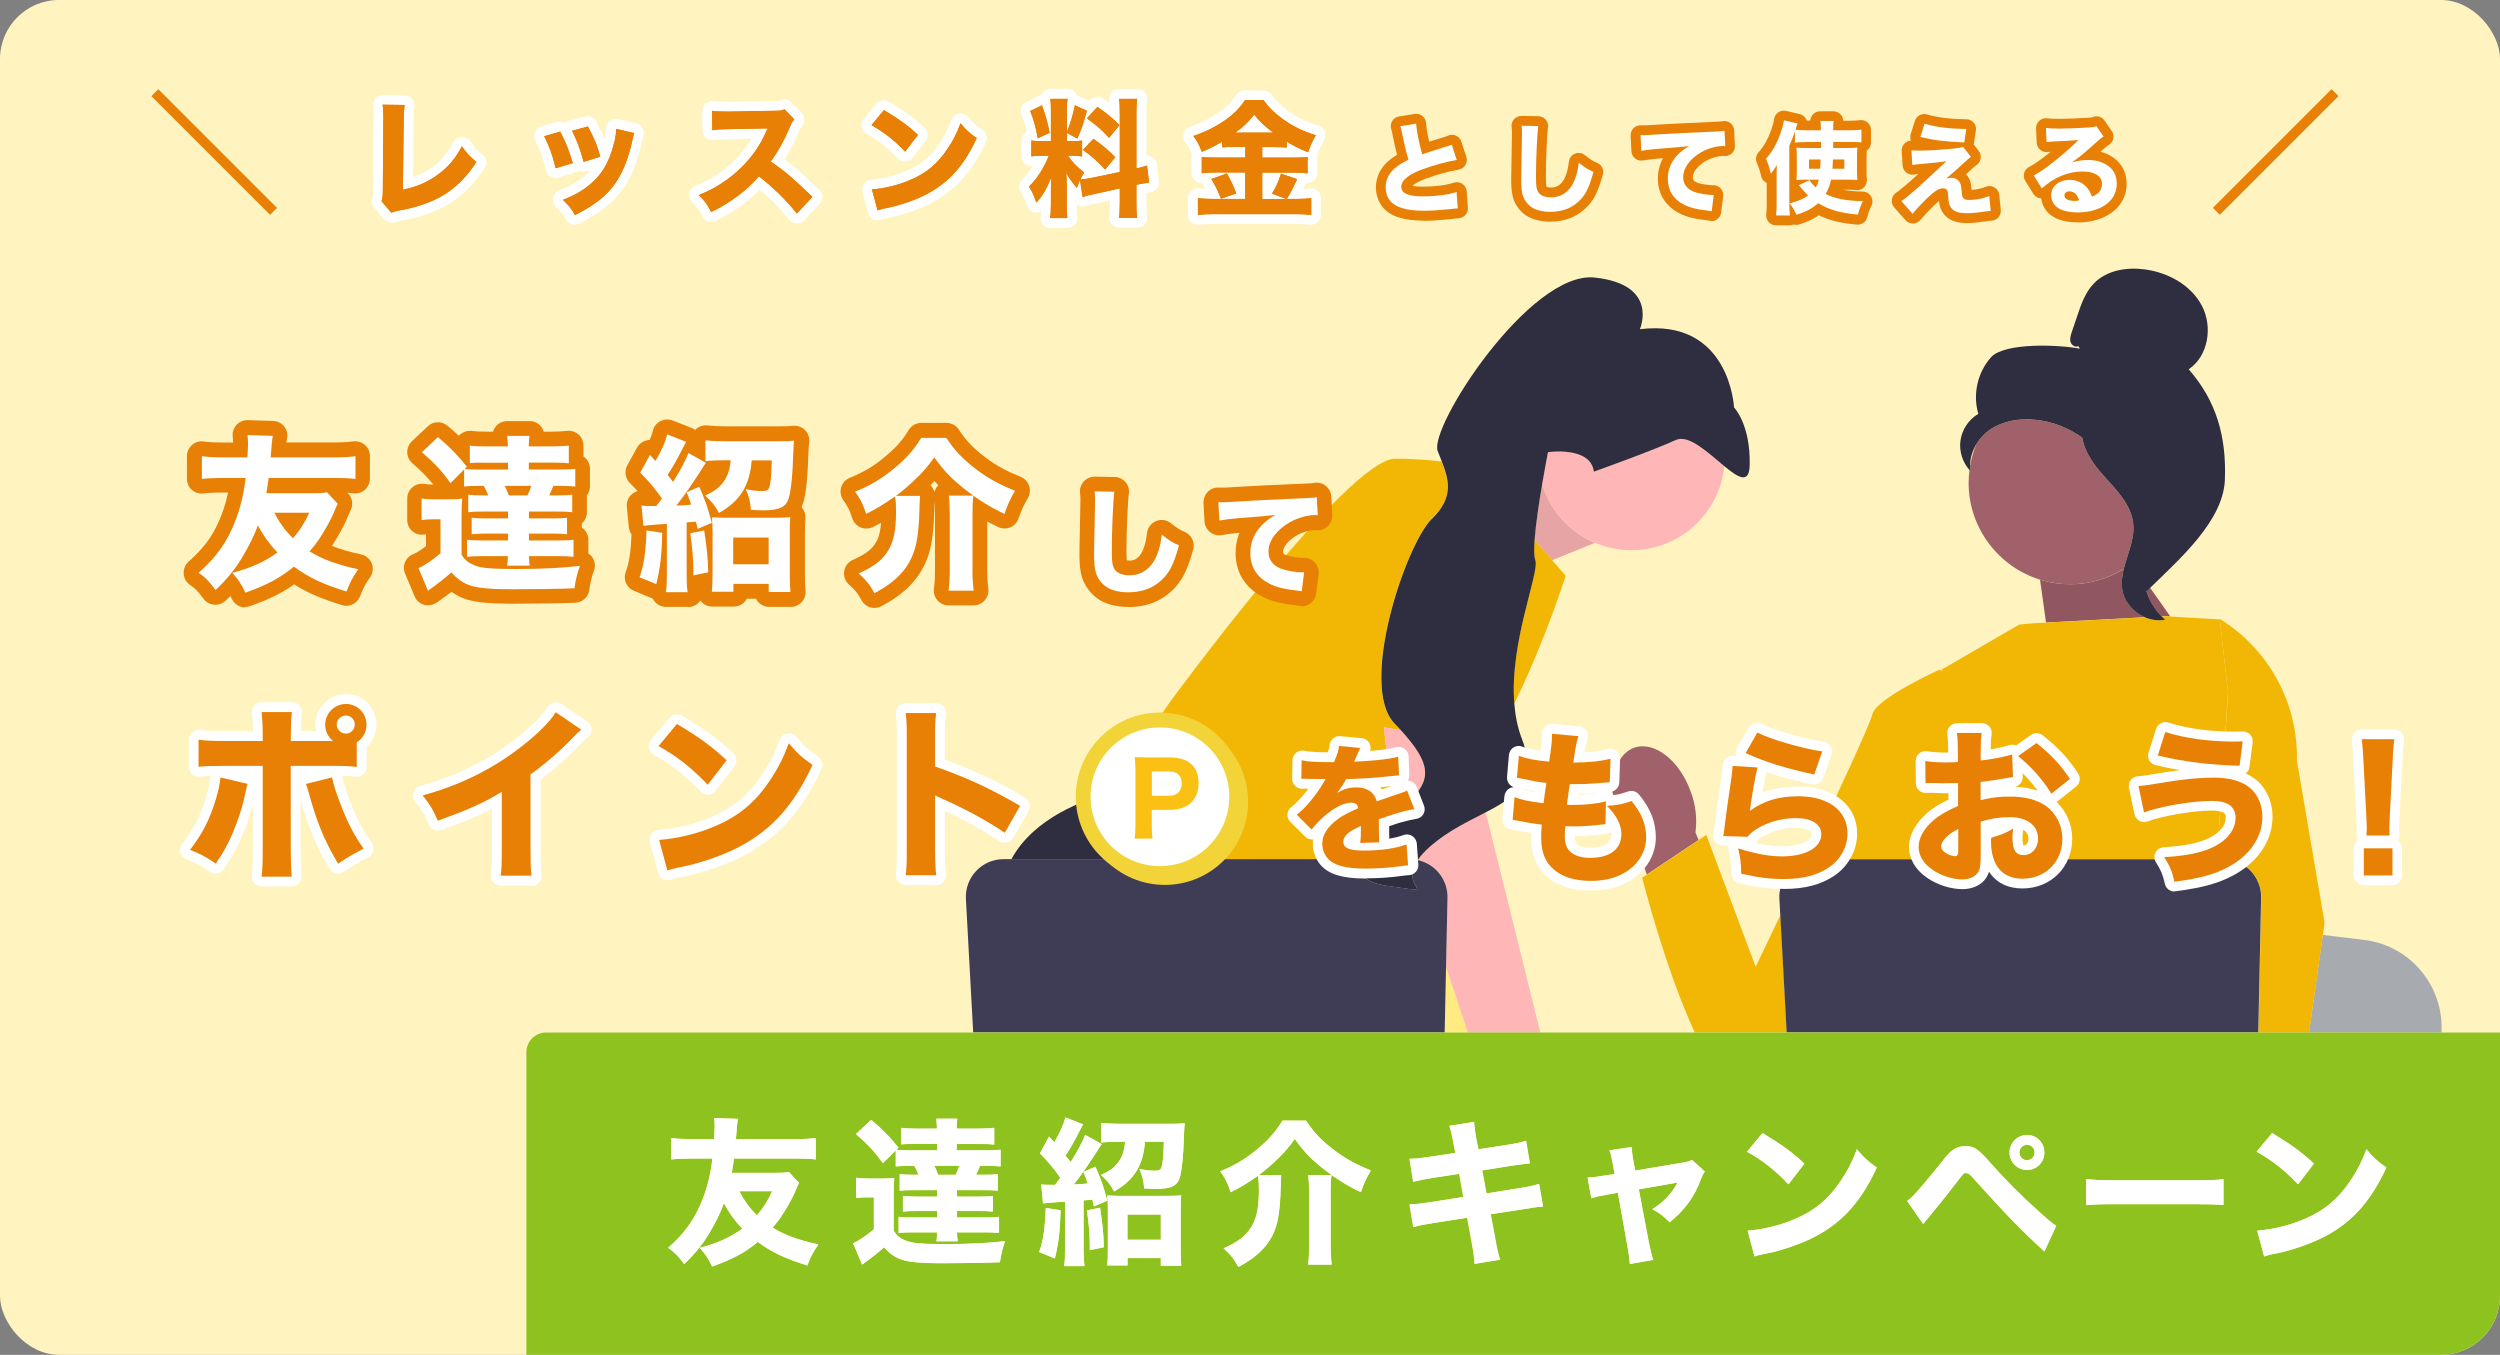 <?xml version="1.0" encoding="UTF-8"?>
<svg id="_レイヤー_2" data-name="レイヤー 2" xmlns="http://www.w3.org/2000/svg" viewBox="0 0 254.09 137.7">
  <rect x="0" y="0" width="254.09" height="137.7" fill="#808080" stroke="none"/>
  <defs>
    <style>
      .cls-1 {
        fill: none;
      }

      .cls-2 {
        fill: #fac014;
      }

      .cls-3 {
        fill: #fff;
      }

      .cls-4 {
        fill: #fff4c0;
      }

      .cls-5 {
        fill: #f2b705;
      }

      .cls-6 {
        fill: #f2d338;
      }

      .cls-7 {
        fill: #ffb6b6;
      }

      .cls-8 {
        fill: #e78005;
      }

      .cls-9 {
        fill: #a0616a;
      }

      .cls-10 {
        fill: #8ec31f;
      }

      .cls-11 {
        fill: #a7abb0;
      }

      .cls-12 {
        fill: #3f3d56;
      }

      .cls-13 {
        fill: #2f2e41;
      }

      .cls-14 {
        isolation: isolate;
        opacity: .1;
      }

      .cls-15 {
        fill: #ffdd13;
        opacity: .36;
      }
    </style>
  </defs>
  <g id="_レイヤー_1-2" data-name="レイヤー 1">
    <g>
      <rect class="cls-4" y="0" width="254.09" height="137.7" rx="6" ry="6"/>
      <g>
        <rect class="cls-1" x="9.72" y="101.04" width="244.37" height="32.39"/>
        <g>
          <path class="cls-15" d="m141.19,83.38c-2.24,1.13-4.63,2.56-6.81,3.95h3.91c.37-1.24,1.64-2.69,2.91-3.95Z"/>
          <path class="cls-15" d="m200.24,47.35c.13-.76.33-1.49.61-2.18-.4.67-.63,1.42-.61,2.18Z"/>
          <polygon class="cls-15" points="146.83 104.94 149.18 104.94 146.97 98.29 146.83 104.94"/>
          <path class="cls-7" d="m156.73,49.19c-.31,1.83-.65,4.06-.77,5.69l1.79,2.06,4.3-1.75-.02-.05c-2.53-1.1-4.49-3.28-5.3-5.95Z"/>
          <path class="cls-14" d="m156.73,49.19c-.31,1.83-.65,4.06-.77,5.69l1.79,2.06,4.3-1.75-.02-.05c-2.53-1.1-4.49-3.28-5.3-5.95Z"/>
          <path class="cls-5" d="m114.07,80.44l7.84,6.89h12.47c2.18-1.39,4.57-2.82,6.81-3.95.21-.21.42-.41.62-.61l-.22-.66-.94-8.19,1.72.3c-.2-.22-.41-.45-.64-.68-3.72-3.87,1.17-18.25,3.78-20.8,2.21-2.16,1.76-3.9,1.01-5.83-1.24-.16-2.84-.29-4.73-.29-4.8,0-22.96,24.84-22.96,24.84l-6.26,9.21c.64-.17,1.04-.24,1.04-.24h.45Z"/>
          <path class="cls-5" d="m156.03,56.9c.48,1.25-2.65,8.33-2.13,14.62,3.08-6.22,5.23-13,5.23-13l-1.38-1.59-1.79-2.06c-.07.95-.06,1.69.07,2.03Z"/>
          <path class="cls-13" d="m121.91,87.33l-7.84-6.89h-.45s-.39.07-1.04.24c-2.23.58-7.47,2.36-9.79,6.65h19.12Z"/>
          <path class="cls-11" d="m248.14,104.94c.27-4.65-3.1-8.83-7.86-9.41l-4.2-.51-1.4,9.92h13.47Z"/>
          <path class="cls-9" d="m218.12,60.01c.31.99.85,1.9,1.58,2.63l.29-.02.59.03-2.06-2.92c-.11.11-.23.22-.33.33-.02-.01-.04-.04-.07-.06Z"/>
          <path class="cls-14" d="m218.12,60.01c.31.99.85,1.9,1.58,2.63l.29-.02.59.03-2.06-2.92c-.11.11-.23.22-.33.33-.02-.01-.04-.04-.07-.06Z"/>
          <path class="cls-9" d="m215.71,59.97c-.12-.72-.03-1.44.14-2.15-1.58.98-3.44,1.56-5.43,1.56-1.07,0-2.11-.16-3.08-.47l.61,4.36,10.05-.54c-1.15-.49-2.08-1.52-2.29-2.76Z"/>
          <path class="cls-14" d="m215.71,59.97c-.12-.72-.03-1.44.14-2.15-1.58.98-3.44,1.56-5.43,1.56-1.07,0-2.11-.16-3.08-.47l.61,4.36,10.05-.54c-1.15-.49-2.08-1.52-2.29-2.76Z"/>
          <path class="cls-9" d="m172.32,84.61c.18-1.36.03-2.74-.44-4.04-1.12-3.24-3.71-5.29-5.77-4.58-2.06.72-2.83,3.93-1.7,7.17.43,1.3,1.17,2.48,2.15,3.44l.82,2.28,5.26-3.51-.32-.76Z"/>
          <path class="cls-5" d="m226.46,70.36l-1.08,16.27h0s-.18.7-.18.7h.79c2.15,0,3.88,1.77,3.84,3.92l-.29,13.69h5.15l1.4-9.92.17-1.24-2.81-16.46c.13-5.78-2.78-11.21-7.66-14.3-.04-.03-.09-.06-.13-.08-.02-.01-.03-.02-.05-.03v.07s0,0,0,0l.84,7.39Z"/>
          <path class="cls-5" d="m180.95,93.01c-1.47,3.07-2.51,5.25-2.51,5.25l-5.02-13.4-.78.52-5.26,3.51-.48.32s2.34,9.27,5.35,15.72h9.36l-.65-11.93Z"/>
          <path class="cls-5" d="m225.19,87.33l.18-.7h0s1.08-16.27,1.08-16.27l-.84-7.39h0s-.08-.02-.08-.02l-4.95-.29-.59-.03-.29.02c.11.12.22.24.34.34-.69.13-1.4.02-2.05-.25l-10.05.54-1.36.07-1.36.13-7.87,4.57-.02.19-.18-.19s-6.53,2.94-6.86,4.58c-.18.88-3.62,8.27-6.74,14.89.36-.11.74-.19,1.14-.19h40.5Z"/>
          <path class="cls-12" d="m229.52,104.94l.29-13.69c.05-2.15-1.68-3.92-3.84-3.92h-41.29c-.4,0-.78.08-1.14.19-1.63.51-2.79,2.06-2.69,3.85l.09,1.63.65,11.93h47.92Z"/>
          <path class="cls-7" d="m170.32,44.71c-2.48,1.13-8.34,3.22-8.34,3.22-.32-2.61-4.66-1.98-4.66-1.98,0,0-.28,1.41-.59,3.23.81,2.67,2.76,4.85,5.3,5.95,1.16.5,2.44.79,3.78.79,4.92,0,8.97-3.75,9.44-8.55-1.61-1.33-3.61-3.26-4.92-2.66Z"/>
          <path class="cls-7" d="m144.08,87.41c1.77.37,3.08,1.96,3.04,3.84l-.15,7.04,2.21,6.65h7.37l-5.55-22.38c-1.79.93-3.86,1.9-5.64,3.46-.59.52-1,.98-1.28,1.4Z"/>
          <path class="cls-7" d="m142.38,74.23l-1.72-.3.94,8.19.22.66c.49-.47.96-.9,1.34-1.27,2.39-2.26,2.32-3.88-.78-7.28Z"/>
          <path class="cls-12" d="m146.83,104.94l.14-6.65.15-7.04c.04-1.88-1.28-3.47-3.04-3.84-2.05,3.01,2.75,3.44-2.98,2.64-2.62-.37-3.21-1.43-2.82-2.73h-36.28c-2.2,0-3.95,1.85-3.83,4.05l.74,13.56h47.92Z"/>
          <path class="cls-13" d="m145.52,52.74c-2.61,2.55-7.5,16.93-3.78,20.8.23.23.44.46.64.68,3.1,3.4,3.17,5.02.78,7.28-.39.37-.85.8-1.34,1.27-.21.2-.41.4-.62.61-1.27,1.26-2.53,2.71-2.91,3.95-.39,1.3.2,2.36,2.82,2.73,5.72.8.93.37,2.98-2.64.28-.42.69-.88,1.28-1.4,1.78-1.56,3.85-2.53,5.64-3.46,3.1-1.62,5.34-3.14,3.66-7.49-.43-1.12-.66-2.32-.76-3.54-.51-6.29,2.61-13.37,2.13-14.62-.13-.34-.13-1.08-.07-2.03.12-1.63.46-3.86.77-5.69.31-1.82.59-3.23.59-3.23,0,0,4.34-.64,4.66,1.98,0,0,5.87-2.09,8.34-3.22,1.31-.6,3.32,1.34,4.92,2.66,1.42,1.17,2.53,1.86,2.58-.08.11-4.15-1.59-5.89-1.59-5.89,0,0-.42-9.08-9.57-7.95,0,0,2.01-4.54-4.59-5.25-6.61-.7-16.88,15.25-15.96,17.63.14.37.29.72.42,1.07.75,1.93,1.2,3.67-1.01,5.83Z"/>
          <path class="cls-9" d="m215.85,57.83c.37-1.51,1.11-3,.97-4.54-.18-2-1.76-3.54-3.1-5.04-.96-1.07-1.87-2.4-2.09-3.77-1.41-1-3.08-1.66-4.8-1.82-1.62-.15-3.33.12-4.65,1.06-.54.38-.99.88-1.33,1.45-.28.69-.48,1.42-.61,2.18,0,.19.02.39.06.58-.05-.05-.08-.1-.13-.15-.05.42-.09.84-.09,1.27,0,4.63,3.05,8.55,7.24,9.86.97.3,2.01.47,3.08.47,2,0,3.85-.58,5.43-1.56Z"/>
          <path class="cls-13" d="m200.24,47.35c-.02-.76.22-1.51.61-2.18.34-.57.79-1.07,1.33-1.45,1.33-.94,3.04-1.22,4.65-1.06,1.73.16,3.39.82,4.8,1.82.22,1.37,1.12,2.69,2.09,3.77,1.34,1.5,2.92,3.04,3.1,5.04.14,1.54-.6,3.04-.97,4.54-.17.71-.27,1.43-.14,2.15.21,1.24,1.15,2.27,2.29,2.76.64.27,1.35.38,2.05.25-.12-.11-.23-.23-.34-.34-.73-.73-1.27-1.64-1.58-2.63.02.02.04.04.07.06.11-.11.22-.22.33-.33,3.07-3,7.45-6.84,7.6-11.01.16-4.32-.83-7.95-3.68-11.21,1.99-1.33,2.46-4.29,1.36-6.42s-3.44-3.41-5.82-3.73c-1.85-.25-3.9.09-5.19,1.44-.86.89-1.28,2.1-1.67,3.27l-.56,1.65c-.11.33-.22.68-.13,1.01.1.33.5.6.79.42l.16.27c-2.02-.4-7.63-.66-9.02.86-1.38,1.53-1.89,3.79-1.3,5.76-.98.57-1.67,1.61-1.82,2.74-.14,1.06.21,2.17.92,2.97.04.05.08.1.13.15-.04-.19-.06-.39-.06-.58Z"/>
          <rect class="cls-10" x="114.59" y="123.44" width="3.39" height="2.56"/>
          <path class="cls-10" d="m53.5,137.7h194.59c3.31,0,6-2.69,6-6v-26.76H55.5c-1.1,0-2,.9-2,2v30.76Zm128.27-17.33c-1.33-1.41-2.67-2.46-4.21-3.31l1.57-1.89c2.06,1.25,2.98,1.92,4.26,3.11l-1.62,2.1Zm22.47-3.23c0-.98.8-1.78,1.78-1.78s1.76.78,1.76,1.78-.78,1.78-1.76,1.78-1.78-.8-1.78-1.78Zm7.78,2.69c.72.1,1.3.13,2.93.13h8.1c1.62,0,2.19-.02,2.93-.11v2.62c-.64-.05-1.7-.08-2.95-.08h-8.08c-1.39,0-2.31.03-2.93.1v-2.66Zm21.54.54c-1.33-1.41-2.67-2.46-4.21-3.31l1.57-1.89c2.06,1.25,2.98,1.92,4.26,3.11l-1.62,2.1Zm-113.24-4.72c-.05,1.76-.19,3.15-.38,3.91-.24.96-.88,1.28-2.53,1.28-.26,0-.5-.02-1.12-.05-.06-.82-.18-1.3-.5-1.99.64.13,1.15.19,1.54.19.45,0,.62-.08.72-.35.13-.38.21-1.18.24-2.59h-1.92c-.19,2.42-1.12,3.91-3.14,5.04-.35-.69-.74-1.15-1.33-1.67.93-.43,1.31-.72,1.75-1.28.42-.56.64-1.2.7-2.1h-.69c-.72,0-1.28.03-1.73.08v-2c.54.06,1.2.1,1.86.1h5.07c.67,0,1.2-.02,1.55-.06q-.05.32-.1,1.49Zm-18.63,2.91c-.45-.05-.75-.06-1.54-.06h-.56c-.13.32-.27.66-.4.91h.67c.86,0,1.14-.02,1.54-.06v1.68c-.42-.05-.7-.06-1.54-.06h-2.61v.66h2.27c.56,0,1.02-.02,1.38-.06v1.58c-.4-.05-.85-.06-1.36-.06h-2.29v.66h2.75c.74,0,1.06-.02,1.52-.06v1.63c-.43-.05-.82-.06-1.52-.06h-2.75c.02.46.03.62.08.91h-2.16q.05-.24.06-.91h-2.37c-.74,0-1.09.02-1.54.06v-1.63c.45.05.78.06,1.54.06h2.38v-.66h-2.1c-.53,0-.96.02-1.38.06v-1.58c.35.05.82.06,1.38.06h2.1v-.66h-2.27c-.82,0-1.14.02-1.54.06v-1.68c.4.05.67.06,1.54.06h.38c-.14-.35-.26-.59-.43-.91h-.35c-.8,0-1.1.02-1.54.06v-1.63l-1.3,1.3c-.9-1.23-1.44-1.81-2.74-2.96l1.54-1.44c1.14.94,2.02,1.86,2.77,2.83l-.21.22c.38.03.67.05,1.47.05h2.67v-.66h-2.29c-.72,0-.99.02-1.36.05v-1.68c.43.06.85.08,1.58.08h2.06c-.02-.45-.03-.72-.08-1.01h2.15c-.05.29-.06.5-.08,1.01h2.21c.62,0,1.14-.03,1.62-.08v1.7c-.38-.05-.78-.06-1.36-.06h-2.46v.66h2.91c.83,0,1.12-.02,1.54-.06v1.7Zm-19.64,10.05c-2.3-.72-3.57-1.31-5.04-2.39-1.34,1.1-2.54,1.75-4.64,2.5-.4-.85-.66-1.23-1.25-1.9,1.74-.45,3.07-1.04,4.32-1.95-.77-.8-1.39-1.68-1.87-2.59-.35.98-.86,2-1.5,3.07-.7,1.17-1.5,2.14-2.54,3.12-.66-.88-1.01-1.23-1.63-1.65,1.54-1.36,2.46-2.59,3.22-4.26.66-1.46,1.09-3.07,1.28-4.82h-2.1c-.88,0-1.62.03-2.08.1v-2.18c.62.08,1.22.11,2.08.11h2.27q.06-.91.06-1.31c0-.3-.02-.5-.05-.83l2.42.08q-.1.42-.21,2.06h6.03c.88,0,1.44-.03,2.08-.11v2.18c-.59-.08-1.1-.1-2.08-.1h-6.23c-.1.72-.13.88-.22,1.46h4.39c.72,0,1.06-.02,1.42-.08l1.02,1.1c-.08.16-.13.26-.45,1.02-.21.51-.93,1.78-1.38,2.43-.27.4-.5.69-.86,1.09,1.26.77,2.61,1.26,4.66,1.71-.51.72-.8,1.26-1.12,2.13Zm19.57-.32c-1.52.06-3.97.1-5.99.1s-3.2-.11-3.91-.34c-.7-.21-1.3-.62-1.87-1.28q-.9.8-2.24,1.76l-.91-2.18c.45-.16,1.39-.78,2.11-1.41v-3.25h-.77c-.42,0-.62.02-1.04.08v-2.07c.45.06.67.08,1.3.08h1.36c.5,0,.83-.02,1.22-.06-.05.46-.06.9-.06,1.78v3.59c.34.53.64.77,1.26,1.02.64.26,1.63.34,3.94.34,2.56,0,4.35-.1,6.13-.3-.24.66-.4,1.26-.53,2.15Zm3.99-1.04c.42-1.14.59-2.35.67-4.48l1.5.24c-.05,2.11-.19,3.33-.58,4.9l-1.6-.66Zm2.53,1.42c.08-.53.1-.88.1-1.73v-4.8q-.22.02-.83.05-1.12.08-1.41.13l-.19-1.94c.3.05.42.05,1.41.05.26-.34.27-.35.54-.72-.72-1.01-1.15-1.54-2.08-2.48l.93-1.7.53.58c.59-1.01.98-1.89,1.12-2.54l1.82.72c-.1.13-.14.22-.26.45-.64,1.26-1.02,1.95-1.54,2.72q.34.4.53.66c.69-1.09,1.26-2.18,1.47-2.77l1.68.94c-.11.14-.18.24-.69,1.06-.8,1.23-1.5,2.24-2.15,3.04.7-.03,1.01-.05,1.42-.1-.1-.3-.19-.56-.43-1.18l1.22-.53c.67,1.62.7,1.68,1.2,3.46l-1.36.58q-.08-.34-.16-.69c-.48.05-.77.06-.9.08v4.95c0,.88.02,1.2.1,1.73h-2.08Zm2.62-1.62v-.37c0-1.1-.1-2.32-.29-3.67l1.33-.27c.3,2.11.34,2.46.38,4.02l-1.42.29Zm7.22,1.6v-.78h-3.38v.75h-2.06c.05-.5.06-1.02.06-1.71v-3.91c0-.66-.02-1.06-.06-1.5.35.03.7.05,1.3.05h4.83c.7,0,1.06-.02,1.38-.06-.03.4-.05.88-.05,1.54v3.95c0,.72.02,1.25.06,1.68h-2.08Zm7.87.11c-.42-.78-.77-1.23-1.5-1.89,1.39-.62,2.15-1.18,2.71-2,.62-.91.88-2.02.88-3.91,0-.7-.02-1.02-.1-1.47-.93.67-1.86,1.23-2.77,1.68-.3-.94-.53-1.38-1.06-2.13,1.47-.59,2.53-1.23,3.7-2.19,1.18-.98,1.94-1.83,2.62-2.96h2.4c.78,1.2,1.54,2,2.87,3.01,1.17.88,2.26,1.47,3.71,2.05-.48.85-.69,1.28-1.01,2.21-1.41-.66-2.54-1.38-3.91-2.45-1.25-1.01-1.9-1.7-2.8-2.96-.7.96-1.09,1.41-1.78,2.06-.58.56-1.28,1.17-1.89,1.62h2.29c-.05.38-.05.64-.06,1.23-.02,1.2-.13,2.51-.29,3.27-.45,2.13-1.66,3.6-4.02,4.83Zm7.09-.24c.08-.61.11-1.2.11-1.99v-5.3c0-.7-.03-1.28-.1-1.81h2.37c-.08.51-.1.94-.1,1.84v5.25c0,.77.03,1.34.11,2h-2.4Zm16.91-.06c-.02-.46-.11-1.22-.3-2.24l-.45-2.45-3.46.54c-.99.16-1.36.22-2.02.42l-.38-2.32c.66-.02,1.06-.06,2.11-.22l3.36-.53-.42-2.35-2.5.38c-1.12.18-1.3.22-2.18.43l-.37-2.34c.7-.02.99-.05,2.16-.22l2.5-.38-.18-.91q-.24-1.33-.43-1.84l2.51-.4c.02.51.08.98.24,1.84l.19.94,2.82-.43c1.04-.16,1.41-.24,2.03-.43l.38,2.3q-.7.06-2.02.26l-2.82.45.43,2.34,3.2-.51c1.06-.16,1.49-.26,2.15-.46l.4,2.3q-.56.03-2.1.29l-3.25.5.45,2.38c.22,1.25.3,1.6.51,2.24l-2.59.43Zm15.81,0c-.05-.62-.11-1.06-.26-1.86l-.96-5.38-1.02.18c-.85.14-1.1.21-1.68.38l-.38-2.11c.56-.02.88-.05,1.79-.21l.96-.14-.18-.99c-.14-.77-.19-.99-.35-1.42l2.26-.34c.03.53.08.96.18,1.46l.19.94,4.59-.77c.67-.11.86-.16,1.17-.32l1.3,1.18c-.14.21-.22.34-.4.82-.69,1.81-1.6,3.06-3.17,4.35-.69-.7-.98-.93-1.76-1.33,1.15-.74,1.97-1.6,2.58-2.72l-3.95.69,1.01,5.33c.19.96.26,1.22.46,1.84l-2.37.42Zm14.17-1.12q-.4.08-.7.14c-.37.08-.46.11-.8.22l-.7-2.62c1.47-.1,3.3-.53,4.77-1.17,2.03-.85,3.46-2.05,4.71-3.92.72-1.07,1.15-1.94,1.62-3.18.75.88,1.04,1.15,2.03,1.86-1.58,3.43-3.47,5.54-6.26,7.01-1.28.67-3.12,1.33-4.66,1.67Zm20.58-7.75c-.26-.29-.42-.38-.61-.38-.24,0-.26.02-.91.88-.74.98-1.66,2.14-2.87,3.6-.24.27-.34.4-.58.7l-1.62-2.34c.26-.18.38-.29.62-.53.46-.46,1.97-2.26,2.9-3.44.56-.74.93-1.09,1.26-1.3.35-.21.74-.3,1.15-.3.86,0,1.28.27,2.54,1.71,1.6,1.81,3.12,3.33,5.04,5.04.86.78,1.15,1.02,1.62,1.33l-1.2,2.61c-2.42-2.21-3.79-3.63-7.36-7.59Zm35.87,6.08c-1.28.67-3.12,1.33-4.66,1.67q-.4.08-.7.14c-.37.08-.46.11-.8.22l-.7-2.62c1.47-.1,3.3-.53,4.77-1.17,2.03-.85,3.46-2.05,4.71-3.92.72-1.07,1.15-1.94,1.62-3.18.75.88,1.04,1.15,2.03,1.86-1.58,3.43-3.47,5.54-6.26,7.01Z"/>
          <path class="cls-10" d="m78.48,121.07h-3.35c.5.96,1.02,1.7,1.79,2.45.67-.77,1.07-1.41,1.55-2.45Z"/>
          <path class="cls-10" d="m97.5,118.49h-2.54c.16.32.24.51.38.91h1.79c.14-.3.24-.53.37-.91Z"/>
          <path class="cls-10" d="m206.02,117.92c.42,0,.77-.35.77-.79s-.35-.78-.77-.78-.78.35-.78.78.35.79.78.79Z"/>
          <path class="cls-3" d="m78.52,124.77c.37-.4.59-.69.86-1.09.45-.66,1.17-1.92,1.38-2.43.32-.77.37-.86.45-1.02l-1.02-1.1c-.37.06-.7.08-1.42.08h-4.39c.1-.58.13-.74.22-1.46h6.23c.98,0,1.49.02,2.08.1v-2.18c-.64.08-1.2.11-2.08.11h-6.03q.11-1.65.21-2.06l-2.42-.08c.03.34.05.53.05.83q0,.4-.06,1.31h-2.27c-.86,0-1.46-.03-2.08-.11v2.18c.46-.06,1.2-.1,2.08-.1h2.1c-.19,1.75-.62,3.36-1.28,4.82-.75,1.67-1.68,2.9-3.22,4.26.62.42.98.77,1.63,1.65,1.04-.98,1.84-1.95,2.54-3.12.64-1.07,1.15-2.1,1.5-3.07.48.91,1.1,1.79,1.87,2.59-1.25.91-2.58,1.5-4.32,1.95.59.67.85,1.06,1.25,1.9,2.1-.75,3.3-1.39,4.64-2.5,1.47,1.07,2.74,1.67,5.04,2.39.32-.87.61-1.41,1.12-2.13-2.05-.45-3.39-.94-4.66-1.71Zm-.03-3.7c-.48,1.04-.88,1.68-1.55,2.45-.77-.75-1.3-1.49-1.79-2.45h3.35Z"/>
          <path class="cls-3" d="m92.09,126.11c-.62-.26-.93-.5-1.26-1.02v-3.59c0-.88.02-1.31.06-1.78-.38.05-.72.06-1.22.06h-1.36c-.62,0-.85-.02-1.3-.08v2.07c.42-.06.62-.08,1.04-.08h.77v3.25c-.72.62-1.66,1.25-2.11,1.41l.91,2.18q1.34-.96,2.24-1.76c.58.66,1.17,1.07,1.87,1.28.7.22,1.98.34,3.91.34,2.02,0,4.47-.03,5.99-.1.13-.88.29-1.49.53-2.15-1.78.21-3.57.3-6.13.3-2.31,0-3.3-.08-3.94-.34Z"/>
          <path class="cls-3" d="m97.24,116.92v-.66h2.46c.58,0,.98.02,1.36.06v-1.7c-.48.05-.99.08-1.62.08h-2.21c.02-.51.03-.72.08-1.01h-2.15c.05.29.06.56.08,1.01h-2.06c-.74,0-1.15-.02-1.58-.08v1.68c.37-.03.64-.05,1.36-.05h2.29v.66h-2.67c-.8,0-1.09-.02-1.47-.05l.21-.22c-.75-.98-1.63-1.89-2.77-2.83l-1.54,1.44c1.3,1.15,1.84,1.73,2.74,2.96l1.3-1.3v1.63c.43-.05.74-.06,1.54-.06h.35c.18.32.29.56.43.91h-.38c-.86,0-1.14-.02-1.54-.06v1.68c.4-.05.72-.06,1.54-.06h2.27v.66h-2.1c-.56,0-1.02-.02-1.38-.06v1.58c.42-.05.85-.06,1.38-.06h2.1v.66h-2.38c-.75,0-1.09-.02-1.54-.06v1.63c.45-.05.8-.06,1.54-.06h2.37q-.02.67-.06.91h2.16c-.05-.29-.06-.45-.08-.91h2.75c.7,0,1.09.02,1.52.06v-1.63c-.46.05-.78.06-1.52.06h-2.75v-.66h2.29c.51,0,.96.02,1.36.06v-1.58c-.35.05-.82.06-1.38.06h-2.27v-.66h2.61c.83,0,1.12.02,1.54.06v-1.68c-.4.05-.67.06-1.54.06h-.67c.13-.26.27-.59.4-.91h.56c.78,0,1.09.02,1.54.06v-1.7c-.42.05-.7.06-1.54.06h-2.91Zm-1.9,2.48c-.14-.4-.22-.59-.38-.91h2.54c-.13.38-.22.61-.37.91h-1.79Z"/>
          <path class="cls-3" d="m120,123.02c0-.66.02-1.14.05-1.54-.32.05-.67.06-1.38.06h-4.83c-.59,0-.94-.02-1.3-.05.05.45.06.85.06,1.5v3.91c0,.69-.02,1.22-.06,1.71h2.06v-.75h3.38v.78h2.08c-.05-.43-.06-.96-.06-1.68v-3.95Zm-5.41,2.98v-2.56h3.39v2.56h-3.39Z"/>
          <path class="cls-3" d="m107.79,123.01l-1.5-.24c-.08,2.13-.26,3.35-.67,4.48l1.6.66c.38-1.57.53-2.79.58-4.9Z"/>
          <path class="cls-3" d="m111.81,122.75l-1.33.27c.19,1.34.29,2.56.29,3.67v.37l1.42-.29c-.05-1.55-.08-1.91-.38-4.02Z"/>
          <path class="cls-3" d="m110.13,122c.13-.02.42-.03.9-.08q.08.35.16.69l1.36-.58c-.5-1.78-.53-1.84-1.2-3.46l-1.22.53c.24.62.34.88.43,1.18-.42.05-.72.06-1.42.1.64-.8,1.34-1.81,2.15-3.04.51-.82.58-.91.69-1.06l-1.68-.94c-.21.59-.78,1.68-1.47,2.77q-.19-.26-.53-.66c.51-.77.9-1.46,1.54-2.72.11-.22.16-.32.26-.45l-1.82-.72c-.14.66-.53,1.54-1.12,2.54l-.53-.58-.93,1.7c.93.94,1.36,1.47,2.08,2.48-.27.37-.29.38-.54.72-.99,0-1.1,0-1.41-.05l.19,1.94q.29-.05,1.41-.13.61-.03.83-.05v4.8c0,.85-.02,1.2-.1,1.73h2.08c-.08-.53-.1-.85-.1-1.73v-4.95Z"/>
          <path class="cls-3" d="m113.79,114.22c-.66,0-1.31-.03-1.86-.1v2c.45-.05,1.01-.08,1.73-.08h.69c-.06.9-.29,1.54-.7,2.1-.43.56-.82.85-1.75,1.28.59.51.98.98,1.33,1.67,2.02-1.14,2.95-2.62,3.14-5.04h1.92c-.03,1.41-.11,2.21-.24,2.59-.1.27-.27.35-.72.35-.38,0-.9-.06-1.54-.19.32.69.43,1.17.5,1.99.62.03.86.05,1.12.05,1.65,0,2.29-.32,2.53-1.28.19-.75.34-2.14.38-3.91q.05-1.17.1-1.49c-.35.05-.88.06-1.55.06h-5.07Z"/>
          <path class="cls-3" d="m135.24,121.28c0-.9.02-1.33.1-1.84h-2.37c.06.53.1,1.1.1,1.81v5.3c0,.78-.03,1.38-.11,1.99h2.4c-.08-.66-.11-1.23-.11-2v-5.25Z"/>
          <path class="cls-3" d="m129.88,123.94c.16-.75.27-2.07.29-3.27.02-.59.02-.85.06-1.23h-2.29c.61-.45,1.31-1.06,1.89-1.62.69-.66,1.07-1.1,1.78-2.06.9,1.26,1.55,1.95,2.8,2.96,1.36,1.07,2.5,1.79,3.91,2.45.32-.93.53-1.36,1.01-2.21-1.46-.58-2.54-1.17-3.71-2.05-1.33-1.01-2.08-1.81-2.87-3.01h-2.4c-.69,1.14-1.44,1.98-2.62,2.96-1.17.96-2.23,1.6-3.7,2.19.53.75.75,1.18,1.06,2.13.91-.45,1.84-1.01,2.77-1.68.08.45.1.77.1,1.47,0,1.89-.26,2.99-.88,3.91-.56.82-1.31,1.38-2.71,2,.74.66,1.09,1.1,1.5,1.89,2.35-1.23,3.57-2.71,4.02-4.83Z"/>
          <path class="cls-3" d="m151.49,123.41l3.25-.5q1.54-.26,2.1-.29l-.4-2.3c-.66.21-1.09.3-2.15.46l-3.2.51-.43-2.34,2.82-.45q1.31-.19,2.02-.26l-.38-2.3c-.62.19-.99.27-2.03.43l-2.82.43-.19-.94c-.16-.86-.22-1.33-.24-1.84l-2.51.4q.19.51.43,1.84l.18.91-2.5.38c-1.17.18-1.46.21-2.16.22l.37,2.34c.88-.21,1.06-.26,2.18-.43l2.5-.38.42,2.35-3.36.53c-1.06.16-1.46.21-2.11.22l.38,2.32c.66-.19,1.02-.26,2.02-.42l3.46-.54.45,2.45c.19,1.02.29,1.78.3,2.24l2.59-.43c-.21-.64-.29-.99-.51-2.24l-.45-2.38Z"/>
          <path class="cls-3" d="m166.56,120.88l3.95-.69c-.61,1.12-1.42,1.99-2.58,2.72.78.4,1.07.62,1.76,1.33,1.57-1.3,2.48-2.54,3.17-4.35.18-.48.26-.61.4-.82l-1.3-1.18c-.3.16-.5.21-1.17.32l-4.59.77-.19-.94c-.1-.5-.14-.93-.18-1.46l-2.26.34c.16.43.21.66.35,1.42l.18.99-.96.14c-.91.16-1.23.19-1.79.21l.38,2.11c.58-.18.83-.24,1.68-.38l1.02-.18.96,5.38c.14.8.21,1.23.26,1.86l2.37-.42c-.21-.62-.27-.88-.46-1.84l-1.01-5.33Z"/>
          <path class="cls-3" d="m190.75,118.67c-.99-.7-1.28-.98-2.03-1.86-.46,1.25-.9,2.11-1.62,3.18-1.25,1.87-2.67,3.07-4.71,3.92-1.47.64-3.3,1.07-4.77,1.17l.7,2.62c.34-.11.43-.14.8-.22q.3-.06.7-.14c1.54-.34,3.38-.99,4.66-1.67,2.79-1.47,4.67-3.58,6.26-7.01Z"/>
          <path class="cls-3" d="m179.13,115.16l-1.57,1.89c1.54.85,2.88,1.9,4.21,3.31l1.62-2.1c-1.28-1.18-2.19-1.86-4.26-3.11Z"/>
          <path class="cls-3" d="m208.98,124.58c-.46-.3-.75-.54-1.62-1.33-1.92-1.71-3.44-3.23-5.04-5.04-1.26-1.44-1.68-1.71-2.54-1.71-.42,0-.8.1-1.15.3-.34.21-.7.56-1.26,1.3-.93,1.18-2.43,2.98-2.9,3.44-.24.24-.37.35-.62.53l1.62,2.34c.24-.3.34-.43.58-.7,1.2-1.46,2.13-2.62,2.87-3.6.66-.86.67-.88.91-.88.19,0,.35.1.61.38,3.57,3.95,4.95,5.38,7.36,7.59l1.2-2.61Z"/>
          <path class="cls-3" d="m207.78,117.13c0-.99-.78-1.78-1.76-1.78s-1.78.8-1.78,1.78.8,1.78,1.78,1.78,1.76-.8,1.76-1.78Zm-1.76-.78c.42,0,.77.35.77.78s-.35.79-.77.79-.78-.35-.78-.79.35-.78.78-.78Z"/>
          <path class="cls-3" d="m223.04,122.38c1.25,0,2.31.03,2.95.08v-2.62c-.74.1-1.31.11-2.93.11h-8.1c-1.63,0-2.21-.03-2.93-.13v2.66c.62-.06,1.54-.1,2.93-.1h8.08Z"/>
          <path class="cls-3" d="m242.54,118.67c-.99-.7-1.28-.98-2.03-1.86-.46,1.25-.9,2.11-1.62,3.18-1.25,1.87-2.67,3.07-4.71,3.92-1.47.64-3.3,1.07-4.77,1.17l.7,2.62c.34-.11.43-.14.8-.22q.3-.06.7-.14c1.54-.34,3.38-.99,4.66-1.67,2.79-1.47,4.67-3.58,6.26-7.01Z"/>
          <path class="cls-3" d="m230.92,115.16l-1.57,1.89c1.54.85,2.88,1.9,4.21,3.31l1.62-2.1c-1.28-1.18-2.19-1.86-4.26-3.11Z"/>
        </g>
        <g>
          <g>
            <path class="cls-3" d="m39.78,22.63c-.29,0-.57-.12-.76-.35l-.99-1.17c-.23-.27-.3-.64-.18-.97.05-.14.07-.21.07-.87l.05-6.96c0-.06,0-.13.02-.19,0-.7-.04-1.1-.07-1.3-.04-.29.04-.58.24-.8.19-.22.48-.32.77-.34l2.21.03c.29,0,.56.13.74.34.19.22.27.5.24.79-.06.47-.08.84-.08,1.48l-.06,5.69c.69-.24,1.29-.55,1.87-.97.97-.7,1.65-1.49,2.22-2.58.16-.31.47-.51.81-.54.35-.03.68.13.89.41.52.72.67.88,1.3,1.4.4.32.49.89.21,1.32-2,3.08-4.47,4.64-8.52,5.38-.36.07-.42.09-.55.15-.13.06-.27.09-.4.09Zm.1-2.43l.24.28c.08-.02.16-.03.25-.05.26-.05.52-.1.77-.16-.29.06-.6-.02-.83-.21-.23-.19-.37-.48-.36-.78l.08-6.99c0-.23,0-.43,0-.61h-.05c0,.14,0,.29,0,.46,0,.06,0,.15-.01.26l-.05,6.88c0,.4,0,.68-.04.93Zm7.18-3.6c-.57.78-1.24,1.44-2.06,2.03-.55.39-1.11.72-1.71.98,1.58-.65,2.77-1.59,3.8-2.98-.01-.01-.02-.02-.03-.03Z"/>
            <path class="cls-3" d="m58.42,22.86c-.34,0-.68-.18-.86-.5-.36-.62-.49-.78-1.06-1.33-.25-.24-.36-.58-.29-.92.07-.34.3-.61.62-.74.89-.34,1.38-.59,2.07-1.08.43-.31.8-.64,1.11-1.02l-.42.13c-.25.08-.52.05-.75-.07-.1.08-.22.15-.34.18l-1.74.53c-.26.08-.55.05-.79-.09s-.41-.36-.48-.63c-.33-1.34-.55-1.94-1.1-3.05-.13-.27-.14-.58-.02-.85.12-.27.35-.48.64-.56l1.62-.47c.29-.08.59-.03.82.12.11-.1.25-.18.4-.22l1.61-.44c.45-.12.93.08,1.15.5.36.7.62,1.21.83,1.73.09-.42.14-.73.15-1.03,0-.3.15-.58.39-.76.24-.18.55-.25.84-.18l1.85.43c.28.06.51.24.65.49s.16.55.07.81c-.07.19-.07.22-.16.61-.41,1.91-1.02,3.43-1.85,4.65-1.03,1.48-2.3,2.5-4.51,3.62-.14.07-.3.11-.45.11Z"/>
            <path class="cls-3" d="m80.99,22.7s-.02,0-.04,0c-.29-.01-.56-.15-.74-.37-.87-1.09-1.87-2.11-2.98-3.04-1.2,1.21-2.77,2.31-4.51,3.16-.49.24-1.07.04-1.32-.44-.38-.73-.5-.9-1.08-1.5-.23-.24-.33-.58-.26-.9.07-.33.3-.59.61-.72,1.08-.43,1.78-.81,2.66-1.46,1.28-.93,2.31-2.06,3.07-3.34l-2.16.04c-1.07.03-1.26.04-1.68.1-.29.05-.58-.04-.8-.22-.22-.19-.35-.46-.36-.75l-.03-1.98c0-.29.12-.58.35-.77.22-.19.52-.28.81-.23.33.05.63.07,1.43.07h.25l4.42-.08c.18,0,.51,0,.58-.02.03-.01.07-.03.12-.05.39-.18.84-.09,1.14.22l1,1.04c.37.38.37.99.01,1.37-.06.06-.11.12-.24.43-.49,1.15-.97,2.07-1.51,2.92,1.12.83,1.7,1.37,3.54,3.12.4.38.42,1,.04,1.41l-1.57,1.69c-.19.2-.46.32-.73.32Zm-8.34-2.51s.01.02.02.03c.28-.16.55-.32.82-.49-.27.17-.55.32-.84.46Zm6.03-2.3c.84.72,1.63,1.49,2.35,2.3l.13-.14c-1.19-1.13-1.71-1.59-2.48-2.16Zm-1.55-.98c.14,0,.27.03.4.08-.09-.13-.16-.28-.18-.43-.02-.1-.02-.21,0-.31-.19.25-.39.5-.6.74.12-.05.25-.07.38-.07Zm1.49-4.66c.09.07.16.15.23.24.19.29.22.65.08.96-.04.08-.07.16-.11.23.19-.38.37-.78.56-1.22.03-.07.06-.14.09-.2l-.04-.04c-.21.02-.44.03-.79.03h-.02Z"/>
            <path class="cls-3" d="m89.19,22.38c-.16,0-.33-.04-.47-.12-.24-.13-.42-.36-.49-.62l-.57-2.13c-.08-.29-.02-.6.15-.84.17-.24.45-.4.75-.42,1.12-.07,2.48-.41,3.54-.87,1.47-.61,2.48-1.45,3.39-2.82.53-.79.85-1.42,1.21-2.38.12-.33.41-.57.76-.64s.7.07.94.34c.57.67.75.83,1.47,1.34.39.28.53.8.33,1.24-1.37,2.96-3.07,4.86-5.52,6.16-1.12.59-2.7,1.15-4.04,1.44l-.58.12c-.24.05-.31.08-.54.15-.1.03-.21.05-.32.05Zm.69-2.28l.02.07.32-.06c1.14-.25,2.56-.76,3.52-1.26,1.86-.98,3.17-2.35,4.29-4.5-.02-.02-.04-.03-.06-.05-.23.46-.49.9-.81,1.38-1.13,1.7-2.45,2.79-4.27,3.55-.89.39-1.97.7-3,.88Zm2.1-3.69c-.27,0-.54-.11-.73-.31-1.01-1.07-2.02-1.86-3.18-2.5-.26-.14-.44-.4-.5-.69-.06-.29.02-.6.21-.82l1.27-1.53c.32-.38.86-.47,1.29-.22,1.71,1.03,2.52,1.63,3.62,2.64.38.35.43.94.11,1.34l-1.31,1.7c-.18.23-.45.37-.74.39-.02,0-.03,0-.05,0Zm-1.27-3.49c.4.3.79.63,1.17.98l.05-.07c-.38-.32-.76-.61-1.22-.92Z"/>
            <path class="cls-3" d="m108.49,23.17h-1.75c-.29,0-.56-.12-.75-.34-.19-.22-.28-.5-.24-.79.02-.17.04-.34.05-.55-.21.11-.45.14-.68.09-.35-.08-.63-.34-.74-.68-.17-.55-.37-.98-.63-1.39-.26-.4-.21-.93.14-1.27.4-.39.76-.84,1.08-1.36-.29.04-.58-.04-.79-.23-.22-.19-.35-.47-.35-.76v-1.62c0-.29.13-.58.36-.77.05-.04.1-.08.16-.11-.14-.66-.31-1.17-.54-1.73-.21-.49,0-1.05.48-1.29l1.2-.58c.11-.05.22-.08.33-.1.04-.11.1-.22.18-.31.19-.22.47-.35.76-.35h1.75c.29,0,.57.13.76.35.08.1.14.2.18.32.07.02.14.04.21.07l1.06.49.08-.09c.34-.37.9-.43,1.31-.15.26.18.48.33.68.48,0-.11-.02-.21-.04-.31-.04-.29.04-.58.23-.8.19-.22.47-.35.76-.35h1.85c.29,0,.57.13.76.35s.27.51.23.8c-.05.37-.07.66-.07,1.43v4.2c.22-.02.43.04.61.15.25.16.42.43.46.73l.21,1.74c.03.26-.04.53-.21.74-.17.21-.41.34-.67.37-.13.02-.26.03-.4.05v.95c0,.78.01,1.06.07,1.44.04.29-.04.58-.23.8s-.47.34-.76.34h-1.85c-.29,0-.57-.13-.76-.35-.19-.22-.27-.51-.23-.8.05-.37.07-.65.07-1.45v-.16l-1.33.29c-.58.12-.91.21-1.12.28-.28.1-.59.07-.85-.09-.03-.02-.06-.04-.08-.06v.03c0,.59.01.88.06,1.17.04.29-.04.58-.23.8-.19.22-.47.34-.76.34Zm5.87-4.85s.05.03.07.05c.04.03.08.07.11.11.07-.21.21-.4.4-.52-.02-.02-.05-.03-.07-.05-.04-.03-.08-.07-.12-.11-.07.21-.21.4-.4.52Zm-7.24-1.22c.11.03.21.08.3.14.09-.24.26-.44.49-.55-.07-.1-.14-.2-.21-.31-.06-.1-.11-.21-.13-.32-.01.05-.03.1-.05.16-.13.31-.26.6-.4.88Zm.22-1.92s.05.06.08.1c.07.1.12.22.15.34.02-.09.05-.18.1-.26.04-.08.1-.15.16-.22-.08-.06-.15-.13-.21-.22-.07.1-.16.19-.27.25Z"/>
            <path class="cls-3" d="m133.26,22.83s-.07,0-.11,0c-.43-.05-.96-.07-1.51-.07h-8.22c-.59,0-1.07.02-1.59.07-.28.03-.56-.06-.77-.25-.21-.19-.33-.46-.33-.74v-1.7c0-.28.12-.56.33-.74s.49-.28.78-.25c.22.02.45.04.69.05-.08-.15-.17-.29-.27-.44-.03-.05-.06-.1-.08-.15-.26.02-.53-.07-.73-.25-.22-.19-.34-.46-.34-.75v-1.66c0-.09.01-.18.03-.26-.26-.64-.35-.79-.69-1.28-.18-.26-.23-.59-.14-.89s.34-.54.64-.64c2.1-.69,3.94-1.95,4.68-3.2.18-.3.51-.49.86-.49h1.9c.32,0,.63.16.82.42.45.63.88,1.05,1.64,1.62.95.71,1.87,1.16,3.16,1.57.29.09.53.31.64.6s.08.61-.08.87c-.31.51-.49.91-.7,1.52,0,.05.01.1.01.15v1.66c0,.29-.13.57-.35.76-.22.19-.51.28-.8.23,0,.01-.01.03-.02.04-.11.22-.2.4-.27.56.25-.01.47-.03.69-.06.28-.03.57.06.78.25.21.19.34.46.34.75v1.7c0,.28-.12.55-.33.74-.18.17-.42.26-.67.26Zm-5.87-2.08h.06s-.02-.03-.03-.04c0,.02-.02.03-.03.04Zm-.19-4c.09.07.16.16.22.26.06-.1.13-.19.22-.26-.09-.07-.16-.16-.22-.26-.06.1-.13.19-.22.26Zm-2.73-3.32s.06.02.1.03c0-.03,0-.06,0-.1-.03.02-.07.04-.1.06Zm5.93-.11s.01.08.01.11c.04-.01.08-.03.11-.04-.04-.03-.08-.05-.13-.08Z"/>
          </g>
          <g>
            <path class="cls-8" d="m41.12,10.68c-.06.49-.09.9-.09,1.61l-.08,6.99c1.39-.29,2.46-.74,3.47-1.47,1.1-.79,1.89-1.7,2.52-2.94.57.79.78,1.01,1.48,1.59-1.85,2.85-4.08,4.25-7.87,4.94-.4.08-.55.12-.78.22l-.99-1.17c.1-.3.13-.49.13-1.2l.05-6.96c.01-.06.01-.12.01-.18,0-.62-.03-1.12-.08-1.47l2.21.03Z"/>
            <path class="cls-8" d="m56.93,13.38c.57,1.07.83,1.72,1.29,3.19l-1.74.53c-.35-1.42-.6-2.09-1.17-3.25l1.62-.47Zm7.53.16c-.08.22-.09.26-.19.73-.38,1.75-.94,3.18-1.7,4.3-.92,1.33-2.08,2.25-4.13,3.29-.4-.69-.58-.92-1.23-1.55.99-.38,1.55-.68,2.29-1.2,1.51-1.09,2.37-2.43,2.9-4.51.16-.64.22-1.07.23-1.5l1.85.43Zm-4.71-.69c.69,1.31.94,1.9,1.26,3.08l-1.7.52c-.25-1.03-.66-2.15-1.17-3.16l1.61-.44Z"/>
            <path class="cls-8" d="m80.99,21.7c-1.1-1.38-2.4-2.65-3.86-3.78-1.16,1.38-2.87,2.67-4.85,3.63-.43-.82-.61-1.07-1.25-1.73,1.14-.46,1.91-.87,2.89-1.59,1.43-1.04,2.57-2.3,3.41-3.76.17-.29.39-.75.69-1.42l-3.8.07c-1.08.03-1.33.04-1.82.12l-.03-1.98c.42.07.78.08,1.59.08h.25l4.43-.08c.72,0,.78-.01,1.09-.16l1,1.04c-.17.18-.27.35-.43.73-.62,1.46-1.21,2.51-1.96,3.54,1.68,1.2,2,1.48,4.23,3.6l-1.57,1.69Z"/>
            <path class="cls-8" d="m89.84,11.19c1.68,1.01,2.42,1.56,3.46,2.52l-1.31,1.7c-1.08-1.14-2.17-2-3.42-2.69l1.27-1.53Zm-1.22,8.06c1.2-.08,2.68-.43,3.87-.95,1.65-.69,2.81-1.66,3.82-3.18.58-.87.94-1.57,1.31-2.59.61.71.84.94,1.65,1.51-1.29,2.78-2.82,4.5-5.08,5.69-1.04.55-2.54,1.08-3.78,1.35q-.33.07-.57.12c-.3.07-.38.09-.65.18l-.57-2.13Z"/>
            <path class="cls-8" d="m109.76,18.32c-.13.3-.17.4-.31.78-.64-.78-.69-.86-1.09-1.52.06.78.06.85.06,1.26v2.01c0,.61.01.95.06,1.31h-1.75c.05-.4.08-.78.08-1.35v-1.43c0-.49.01-.96.04-1.33-.57,1.31-.9,1.86-1.52,2.55-.19-.62-.43-1.14-.75-1.64.83-.81,1.47-1.79,2.02-3.13h-.58c-.58,0-.87.01-1.2.07v-1.62c.3.05.57.06,1.18.06h.81v-3.08c0-.57-.01-.87-.06-1.21h1.75c-.05.31-.06.61-.06,1.2v2.17c.43-1.13.58-1.64.81-2.72l1.22.56c-.38,1.39-.6,2.02-.98,2.82l-1.05-.57v.83h.53c.52,0,.74-.01,1.01-.06v1.62c-.31-.05-.56-.07-1.04-.07h-.39c.38.58.88,1.11,1.64,1.7-.21.36-.26.46-.39.71.3-.01.78-.08,1.23-.18l2.78-.58v-5.86c0-.79-.01-1.16-.08-1.57h1.85c-.06.44-.08.79-.08,1.57v5.5c.51-.12.73-.18,1.08-.3l.21,1.74c-.35.04-.65.09-1.29.22v1.78c0,.79.01,1.13.08,1.59h-1.85c.06-.44.08-.78.08-1.6v-1.4l-2.55.56c-.61.13-.98.22-1.23.31l-.26-1.7Zm-3.86-7.62c.42,1.17.58,1.79.78,2.79l-1.21.57c-.21-1.21-.42-1.95-.77-2.78l1.2-.58Zm5.23,3.41c.99.69,1.53,1.16,2.22,1.87l-1.03,1.25c-.88-.94-1.34-1.34-2.26-1.99l1.07-1.13Zm.4-3.25c1.09.75,1.52,1.12,2.24,1.86l-1.04,1.29c-.91-.95-1.07-1.09-2.26-1.98l1.07-1.17Z"/>
            <path class="cls-8" d="m125.5,14.93c-.52,0-.9.01-1.3.05v-.58c-.69.42-1.23.69-2.05,1.03-.33-.82-.44-1.03-.86-1.61,2.33-.77,4.36-2.17,5.23-3.64h1.9c.51.71,1,1.21,1.86,1.85,1.07.79,2.08,1.29,3.46,1.72-.36.6-.57,1.07-.79,1.73-.94-.39-1.42-.62-2.17-1.09v.61c-.38-.04-.77-.05-1.33-.05h-1.16v1.07h3.13c.73,0,1.17-.03,1.48-.06v1.66c-.35-.05-.86-.08-1.49-.08h-3.12v2.69h2.47l-1.48-.55c.4-.66.66-1.22.92-2.03l1.64.56c-.58,1.21-.66,1.35-1.05,2.01h.91c.68,0,1.13-.03,1.57-.08v1.7c-.48-.05-1.05-.08-1.61-.08h-8.22c-.65,0-1.16.03-1.69.08v-1.7c.48.05.98.08,1.66.08h3.15v-2.69h-2.94c-.58,0-1.07.03-1.48.08v-1.66c.35.04.79.06,1.5.06h2.93v-1.07h-1.05Zm-.81,2.7c.42.73.69,1.3.96,2.03l-1.55.53c-.38-.92-.61-1.4-.99-1.99l1.57-.57Zm4.72-4.15c-.86-.64-1.37-1.11-1.94-1.83-.58.74-1.05,1.2-1.91,1.83h3.85Z"/>
          </g>
          <g>
            <path class="cls-8" d="m41.12,10.68c-.06.49-.09.9-.09,1.61l-.08,6.99c1.39-.29,2.46-.74,3.47-1.47,1.1-.79,1.89-1.7,2.52-2.94.57.79.78,1.01,1.48,1.59-1.85,2.85-4.08,4.25-7.87,4.94-.4.08-.55.12-.78.22l-.99-1.17c.1-.3.13-.49.13-1.2l.05-6.96c.01-.06.01-.12.01-.18,0-.62-.03-1.12-.08-1.47l2.21.03Z"/>
            <path class="cls-8" d="m56.93,13.38c.57,1.07.83,1.72,1.29,3.19l-1.74.53c-.35-1.42-.6-2.09-1.17-3.25l1.62-.47Zm7.53.16c-.08.22-.09.26-.19.73-.38,1.75-.94,3.18-1.7,4.3-.92,1.33-2.08,2.25-4.13,3.29-.4-.69-.58-.92-1.23-1.55.99-.38,1.55-.68,2.29-1.2,1.51-1.09,2.37-2.43,2.9-4.51.16-.64.22-1.07.23-1.5l1.85.43Zm-4.71-.69c.69,1.31.94,1.9,1.26,3.08l-1.7.52c-.25-1.03-.66-2.15-1.17-3.16l1.61-.44Z"/>
            <path class="cls-8" d="m80.99,21.7c-1.1-1.38-2.4-2.65-3.86-3.78-1.16,1.38-2.87,2.67-4.85,3.63-.43-.82-.61-1.07-1.25-1.73,1.14-.46,1.91-.87,2.89-1.59,1.43-1.04,2.57-2.3,3.41-3.76.17-.29.39-.75.69-1.42l-3.8.07c-1.08.03-1.33.04-1.82.12l-.03-1.98c.42.07.78.08,1.59.08h.25l4.43-.08c.72,0,.78-.01,1.09-.16l1,1.04c-.17.18-.27.35-.43.73-.62,1.46-1.21,2.51-1.96,3.54,1.68,1.2,2,1.48,4.23,3.6l-1.57,1.69Z"/>
            <path class="cls-8" d="m89.84,11.19c1.68,1.01,2.42,1.56,3.46,2.52l-1.31,1.7c-1.08-1.14-2.17-2-3.42-2.69l1.27-1.53Zm-1.22,8.06c1.2-.08,2.68-.43,3.87-.95,1.65-.69,2.81-1.66,3.82-3.18.58-.87.94-1.57,1.31-2.59.61.71.84.94,1.65,1.51-1.29,2.78-2.82,4.5-5.08,5.69-1.04.55-2.54,1.08-3.78,1.35q-.33.07-.57.12c-.3.07-.38.09-.65.18l-.57-2.13Z"/>
            <path class="cls-8" d="m109.76,18.32c-.13.3-.17.4-.31.78-.64-.78-.69-.86-1.09-1.52.06.78.06.85.06,1.26v2.01c0,.61.01.95.06,1.31h-1.75c.05-.4.08-.78.08-1.35v-1.43c0-.49.01-.96.04-1.33-.57,1.31-.9,1.86-1.52,2.55-.19-.62-.43-1.14-.75-1.64.83-.81,1.47-1.79,2.02-3.13h-.58c-.58,0-.87.01-1.2.07v-1.62c.3.05.57.06,1.18.06h.81v-3.08c0-.57-.01-.87-.06-1.21h1.75c-.05.31-.06.61-.06,1.2v2.17c.43-1.13.58-1.64.81-2.72l1.22.56c-.38,1.39-.6,2.02-.98,2.82l-1.05-.57v.83h.53c.52,0,.74-.01,1.01-.06v1.62c-.31-.05-.56-.07-1.04-.07h-.39c.38.58.88,1.11,1.64,1.7-.21.36-.26.46-.39.71.3-.01.78-.08,1.23-.18l2.78-.58v-5.86c0-.79-.01-1.16-.08-1.57h1.85c-.06.44-.08.79-.08,1.57v5.5c.51-.12.73-.18,1.08-.3l.21,1.74c-.35.04-.65.09-1.29.22v1.78c0,.79.01,1.13.08,1.59h-1.85c.06-.44.08-.78.08-1.6v-1.4l-2.55.56c-.61.13-.98.22-1.23.31l-.26-1.7Zm-3.86-7.62c.42,1.17.58,1.79.78,2.79l-1.21.57c-.21-1.21-.42-1.95-.77-2.78l1.2-.58Zm5.23,3.41c.99.69,1.53,1.16,2.22,1.87l-1.03,1.25c-.88-.94-1.34-1.34-2.26-1.99l1.07-1.13Zm.4-3.25c1.09.75,1.52,1.12,2.24,1.86l-1.04,1.29c-.91-.95-1.07-1.09-2.26-1.98l1.07-1.17Z"/>
            <path class="cls-8" d="m125.5,14.93c-.52,0-.9.01-1.3.05v-.58c-.69.42-1.23.69-2.05,1.03-.33-.82-.44-1.03-.86-1.61,2.33-.77,4.36-2.17,5.23-3.64h1.9c.51.71,1,1.21,1.86,1.85,1.07.79,2.08,1.29,3.46,1.72-.36.6-.57,1.07-.79,1.73-.94-.39-1.42-.62-2.17-1.09v.61c-.38-.04-.77-.05-1.33-.05h-1.16v1.07h3.13c.73,0,1.17-.03,1.48-.06v1.66c-.35-.05-.86-.08-1.49-.08h-3.12v2.69h2.47l-1.48-.55c.4-.66.66-1.22.92-2.03l1.64.56c-.58,1.21-.66,1.35-1.05,2.01h.91c.68,0,1.13-.03,1.57-.08v1.7c-.48-.05-1.05-.08-1.61-.08h-8.22c-.65,0-1.16.03-1.69.08v-1.7c.48.05.98.08,1.66.08h3.15v-2.69h-2.94c-.58,0-1.07.03-1.48.08v-1.66c.35.04.79.06,1.5.06h2.93v-1.07h-1.05Zm-.81,2.7c.42.73.69,1.3.96,2.03l-1.55.53c-.38-.92-.61-1.4-.99-1.99l1.57-.57Zm4.72-4.15c-.86-.64-1.37-1.11-1.94-1.83-.58.74-1.05,1.2-1.91,1.83h3.85Z"/>
          </g>
        </g>
        <g>
          <g>
            <path class="cls-8" d="m144.74,22.43c-2.1,0-3.49-.46-4.23-1.4-.42-.53-.67-1.25-.67-1.98,0-1.03.45-1.98,1.26-2.68.29-.25.56-.44.89-.64-.16-.6-.29-1.2-.46-2.05-.08-.38-.08-.41-.12-.52-.1-.28-.07-.59.08-.85.15-.26.41-.43.71-.48l1.59-.25c.28-.04.56.03.78.21.22.18.35.44.37.72.02.39.14,1.12.32,1.89.31-.1.7-.22,1.25-.39l.35-.11c.15-.04.19-.06.29-.11.26-.12.56-.12.82-.01.26.11.46.33.55.6l.51,1.56c.09.28.06.58-.09.83s-.4.42-.69.47c-.96.16-2.22.5-3.34.92-.81.3-1.18.56-1.34.72.19.04.51.09,1.07.09,1.15,0,2.43-.16,3.1-.4.29-.1.62-.06.88.11.26.17.42.45.45.76l.12,1.67c.02.27-.07.53-.25.74-.18.2-.43.32-.7.34-.15,0-.21.01-.46.04l-.34.04c-1.22.12-1.94.17-2.67.17Z"/>
            <path class="cls-8" d="m157.56,22.53c-.95,0-1.81-.22-2.44-.62-.63-.42-1.1-1.05-1.33-1.77-.13-.47-.2-1.09-.2-1.77,0-.47.01-1.14.04-2.5.03-1.4.04-2.02.04-2.32s0-.41-.04-.66c-.03-.29.06-.57.26-.78.19-.21.47-.32.76-.33l1.71.03c.29,0,.57.14.75.36.19.22.27.52.22.81-.09.51-.21,3.16-.21,4.94,0,.79.04,1.02.07,1.07.01,0,.16.07.45.07.67,0,1.15-.37,1.46-1.12.19-.48.28-.88.36-1.52.04-.36.28-.67.61-.8.33-.14.72-.09,1,.14.61.48.77.58,1.28.8.46.2.69.71.56,1.18-.46,1.63-.83,2.43-1.48,3.15-.99,1.09-2.29,1.64-3.88,1.64Z"/>
            <path class="cls-8" d="m173.96,22.45c-.07,0-.15,0-.22-.02-.1-.02-.13-.03-.25-.04-1.29-.14-2.12-.35-2.84-.73-1.38-.72-2.15-1.96-2.15-3.5,0-.61.12-1.34.51-2.08,0,0,0,0,0,0l-.62.05c-.52.05-1.04.12-1.4.18-.28.05-.57-.02-.8-.2-.23-.18-.36-.45-.38-.73l-.08-1.59c-.01-.28.09-.56.29-.76.2-.2.48-.31.75-.29.21,0,.32,0,.35,0,.19,0,.25,0,1.65-.09.74-.05,2.66-.14,5.3-.26.83-.04.87-.05.97-.07.29-.06.59,0,.82.18.23.18.38.45.39.74l.08,1.57c.02.3-.11.6-.33.8-.23.2-.53.29-.83.24-.57,0-1.24.19-1.77.49-.83.48-1.35,1.12-1.35,1.68,0,.14,0,.42.61.6.41.12.96.18,1.24.2.04,0,.09,0,.17,0,.3-.02.6.09.8.31s.31.52.27.82l-.21,1.66c-.04.28-.19.53-.42.69-.17.12-.37.18-.57.18Zm-1.37-8s.01.03.02.04c.03-.02.06-.03.1-.05-.04,0-.08,0-.11,0Z"/>
            <path class="cls-8" d="m181.92,22.9h-1.41c-.29,0-.56-.12-.75-.33-.19-.21-.28-.5-.25-.78.04-.38.05-.58.05-1.07v-2.13c-.29-.13-.5-.38-.57-.7-.12-.54-.22-.85-.43-1.34-.16-.36-.09-.79.18-1.08.5-.55.92-1.28,1.25-2.18.18-.51.27-.84.32-1.18.04-.28.19-.53.42-.69.23-.16.52-.21.79-.15l1.38.32c.27.06.51.24.65.48.04.06.06.13.08.19h.36c.01-.22.1-.44.25-.61.19-.22.46-.34.75-.34h1.35c.29,0,.57.13.76.35.15.17.23.38.24.61h.6c.45,0,.77-.02,1.12-.06.28-.03.56.06.77.25s.33.46.33.74v1.29c0,.28-.12.55-.33.74-.03.03-.07.06-.1.08-.01.19-.02.38-.02.67v1.37c0,.45,0,.62.03.86.04.3-.07.6-.28.82-.21.22-.51.33-.81.29-.27-.03-.48-.04-.89-.04h-.48c.55.11,1.2.17,2.05.19.34,0,.65.19.83.49.18.29.19.66.04.96-.19.39-.32.74-.42,1.15-.12.48-.56.8-1.06.76-1.63-.15-2.81-.43-3.86-.95-.54.38-1.15.66-1.99.93-.19.06-.39.06-.58.01-.12.05-.25.08-.39.08Z"/>
            <path class="cls-8" d="m194.41,22.71c-.29,0-.56-.12-.75-.34l-1.14-1.29c-.19-.22-.28-.5-.24-.79.04-.29.19-.54.43-.7.43-.29,1.19-.93,2.26-1.91-.16.02-.3.04-.43.06-.28.05-.57-.03-.79-.2-.22-.18-.36-.44-.38-.72l-.09-1.47c-.02-.29.09-.57.29-.77.18-.17.41-.28.65-.29-.08-.21-.09-.44-.02-.66l.42-1.34c.16-.52.71-.81,1.23-.66,1.11.32,2.38.47,4,.49.29,0,.56.13.75.35.19.22.27.51.22.8l-.21,1.37s0,.04,0,.05l.5.65c.17.22.24.51.19.79s-.21.52-.45.67c-.11.07-.15.1-.7.61-.13.12-.23.21-.32.29.11.13.21.27.29.43.18.36.21.58.27,1.17.48-.03,1-.14,1.43-.32.29-.12.62-.1.9.07.27.16.45.44.48.76l.15,1.52c.03.28-.06.56-.25.77-.19.21-.46.33-.74.33-.1,0-.23.02-.77.1-.68.1-1.12.14-1.67.14-.78,0-1.88-.12-2.5-1.12-.23-.35-.31-.69-.35-1.13-.14.12-.33.29-.57.52-.48.47-.96.99-1.31,1.41-.19.23-.46.36-.76.37h-.02Z"/>
            <path class="cls-8" d="m211.15,22.6c-1.13,0-2.08-.25-2.69-.72-.56-.41-.91-1.03-1-1.72-.03,0-.06,0-.09,0-.29-.04-.55-.21-.71-.46l-.82-1.32c-.15-.24-.19-.53-.11-.81.08-.27.27-.5.53-.62.43-.21,1.26-.79,2.17-1.53-.09,0-.17.02-.3.03-.28.04-.56-.04-.77-.23-.22-.18-.34-.44-.36-.72l-.06-1.45c-.01-.3.11-.58.33-.78.22-.2.52-.29.81-.25.3.04.58.06,1.2.06.84,0,2.08-.05,3.03-.12.17-.01.26-.02.33-.04.44-.21.99-.07,1.26.34l.73,1.06c.16.23.21.52.15.79-.06.27-.24.51-.48.64-.13.07-.15.09-.81.67.58.15,1.09.41,1.54.78.72.61,1.11,1.46,1.11,2.47,0,1.35-.68,2.48-1.9,3.19-.84.49-1.9.75-3.07.75Z"/>
          </g>
          <g>
            <path class="cls-3" d="m143.93,12.57c.04.69.31,2.05.62,3.12.56-.21.99-.34,2.59-.84.21-.06.26-.08.41-.15l.51,1.56c-1.04.17-2.34.53-3.52.96-1.4.52-2.12,1.12-2.12,1.77s.68.97,2.19.97c1.26,0,2.63-.17,3.43-.45l.12,1.67c-.23.01-.28.02-.86.08-1.12.11-1.84.16-2.57.16-1.77,0-2.91-.34-3.45-1.02-.29-.36-.45-.86-.45-1.36,0-.74.32-1.41.91-1.92.41-.35.75-.56,1.41-.89-.25-.84-.41-1.5-.66-2.74-.1-.49-.11-.52-.16-.67l1.59-.25Z"/>
            <path class="cls-3" d="m156.34,12.81c-.1.6-.23,3.34-.23,5.11,0,.99.05,1.34.25,1.63.21.33.68.51,1.28.51,1.09,0,1.92-.61,2.39-1.74.21-.54.34-1.02.43-1.78.67.52.89.67,1.5.93-.41,1.46-.73,2.16-1.26,2.75-.79.87-1.82,1.31-3.13,1.31-.76,0-1.43-.16-1.89-.46-.43-.29-.76-.73-.92-1.24-.09-.33-.15-.86-.15-1.46,0-.46.01-1.13.04-2.48.03-1.41.04-2.04.04-2.34,0-.34-.01-.48-.04-.77l1.71.03Z"/>
            <path class="cls-3" d="m166.73,13.72c.24.01.36.01.4.01.19,0,.26,0,1.71-.09.71-.05,2.47-.13,5.28-.26.9-.04.96-.05,1.15-.09l.08,1.57c-.12-.02-.15-.02-.25-.02-.67,0-1.49.24-2.18.62-1.16.67-1.85,1.61-1.85,2.55,0,.76.47,1.31,1.33,1.56.47.13,1.14.24,1.52.24.06,0,.13,0,.26,0l-.21,1.66c-.13-.03-.17-.04-.36-.06-1.15-.12-1.86-.3-2.48-.62-1.06-.55-1.62-1.44-1.62-2.62,0-1.37.74-2.5,2.16-3.32-1.01.11-1.06.11-3.35.29-.56.05-1.12.12-1.5.19l-.08-1.59Z"/>
            <path class="cls-3" d="m183.43,14.45c-.42,0-.66,0-1,.04v-1.13c-.15.48-.3.84-.57,1.45v5.91c0,.43.02.75.06,1.18h-1.41c.05-.44.06-.69.06-1.19v-2.84c0-.21,0-.33.02-1.1-.18.33-.34.54-.61.89-.13-.6-.26-.98-.49-1.53.6-.66,1.09-1.5,1.45-2.52.19-.54.31-.94.37-1.38l1.38.32c-.07.22-.08.26-.15.47-.02.06-.03.12-.05.17.28.03.72.05,1.11.05h1.47c0-.56-.02-.66-.06-.95h1.35c-.04.28-.04.46-.04.95h1.64c.49,0,.84-.02,1.23-.06v1.29c-.31-.03-.65-.04-1.05-.04h-1.82v.61h1.49c.46,0,.69-.01.97-.04-.03.28-.04.53-.04.96v1.37c0,.51.01.71.04.97-.3-.03-.53-.04-.99-.04h-1.69c-.12.58-.29,1.01-.55,1.46,1.01.48,2.02.68,3.79.73-.24.47-.39.9-.5,1.36-1.79-.16-2.96-.49-4.05-1.16-.57.52-1.18.85-2.19,1.18-.26-.51-.43-.81-.7-1.16.85-.23,1.39-.46,1.87-.8-.27-.26-.41-.41-.78-.86-.06-.07-.1-.11-.17-.19l1.11-.51.03.07c.1.17.31.42.58.68.16-.27.23-.42.32-.8h-1.48c-.31,0-.55.01-.8.04.03-.29.04-.52.04-.93v-1.43c0-.47-.01-.67-.04-.94.3.03.47.04.96.04h1.55v-.61h-1.63Zm.43,1.76v.94h1.13c.03-.3.04-.55.05-.94h-1.18Zm2.43,0c-.01.39-.03.67-.04.94h1.2v-.94h-1.16Z"/>
            <path class="cls-3" d="m194.29,15.28c.29.02.42.03.6.03,1.02,0,2.11-.06,3.75-.22.47-.05.69-.09.88-.17l.8,1.03c-.19.12-.28.2-.85.73-.61.56-.65.58-1.15,1.02-.06.05-.13.11-.24.21-.15.12-.19.16-.32.26.23-.08.34-.1.53-.1.43,0,.75.17.92.52.1.21.11.27.17.91.05.69.18.82.78.82.68,0,1.42-.15,2.02-.4l.15,1.52c-.17,0-.34.02-.92.11-.62.09-1.01.12-1.52.12-.88,0-1.37-.19-1.65-.65-.15-.24-.19-.43-.23-1.06-.03-.37-.05-.51-.1-.62-.07-.12-.23-.2-.41-.2-.45,0-.9.29-1.73,1.09-.51.5-1.01,1.04-1.38,1.5l-1.14-1.29c.66-.44,1.89-1.53,3.8-3.33.35-.34.48-.46.78-.73-.48.09-.95.14-2.28.26-.52.04-.88.08-1.19.13l-.09-1.47Zm1.3-2.7c1.22.35,2.56.51,4.26.53l-.21,1.37c-2.18-.11-3.06-.22-4.46-.56l.42-1.34Z"/>
            <path class="cls-3" d="m207.94,13c.38.05.72.07,1.33.07.88,0,2.15-.05,3.1-.12.4-.03.52-.05.7-.13l.73,1.06c-.21.12-.23.12-1.02.83-1.06.95-1.39,1.22-2.22,1.8.58-.17,1.1-.25,1.69-.25.87,0,1.59.24,2.14.7.5.42.75.98.75,1.7,0,.99-.48,1.79-1.4,2.32-.69.4-1.59.61-2.57.61-.89,0-1.65-.18-2.08-.51-.4-.3-.62-.75-.62-1.25,0-.88.8-1.55,1.88-1.55.73,0,1.37.3,1.8.83.2.25.32.46.47.88.73-.3,1.02-.69,1.02-1.33,0-.75-.76-1.23-1.94-1.23-1.5,0-2.91.58-4.18,1.72l-.82-1.32c.96-.46,3.1-2.16,4.55-3.6-.84.07-1.01.08-2.52.15-.33.02-.42.02-.73.06l-.06-1.45Zm2.39,6.45c-.31,0-.51.16-.51.41,0,.36.39.56,1.05.56.15,0,.19,0,.43-.05-.15-.6-.49-.92-.97-.92Z"/>
          </g>
        </g>
        <g>
          <path class="cls-3" d="m138.84,89.29c-2.38,0-3.76-.41-4.61-1.37-.51-.58-.8-1.35-.8-2.18,0-.13,0-.27.03-.42-.01,0-.02,0-.04,0-.29.02-.57-.08-.77-.29l-1.51-1.5c-.21-.21-.31-.49-.29-.78.02-.29.17-.56.41-.73.42-.31,1.09-1.03,1.71-1.85h0c-.11,0-.22,0-.33-.01h-.1c-.29.05-.61-.03-.84-.23s-.38-.48-.37-.77l.03-1.89c0-.3.15-.59.39-.78s.55-.25.85-.18c.24.06.85.15,2.33.15h.02c.13-.36.16-.54.19-.76.07-.54.53-.92,1.08-.88l2.17.2c.35.03.65.24.81.55.12.24.13.51.05.75,1.15-.09,2.02-.21,2.65-.38.29-.08.6-.02.85.16.24.18.39.46.41.76l.08,1.89c0,.21-.05.42-.16.59.11,0,.21.02.31.06.28.1.5.31.6.58l.74,1.9c.11.29.09.61-.07.87-.15.26-.42.44-.73.48-.4.06-.83.16-1.44.33-.28.07-.33.08-1.3.41v.7c0,.24,0,.41.01.57.55-.09,1.04-.22,1.45-.37.3-.11.62-.07.89.1.26.17.43.46.46.77l.15,2.14c.02.27-.07.53-.25.73-.18.2-.43.32-.7.34-.24.01-.31.02-.6.06-1.21.17-2.5.26-3.75.26Zm-3.22-4.19c-.12.22-.19.44-.19.64,0,.33.11.64.29.85.13.14.31.26.54.36-.41-.28-.7-.71-.7-1.39,0-.12.01-.28.06-.46Zm3.02-2.1s.09.03.13.05c.16.08.29.19.39.33v-.07c-.01-.37.18-.71.49-.9-.06-.02-.12-.04-.18-.08-.17-.09-.31-.23-.4-.39,0,0,0,.02,0,.03.07.4-.1.81-.44,1.02Zm-5.35-.13h0c.2-.2.42-.41.67-.63.43-.38.85-.69,1.26-.93-.02-.02-.03-.03-.05-.05-.11-.13-.19-.28-.22-.44-.51.75-1.1,1.48-1.66,2.05Zm7-2.85c.06.07.12.14.17.21l.08-.03c.33-.12.47-.17.85-.3l-.2.02c-.27.03-.57.06-.9.09Zm-4.84-1.54c.08.08.16.17.21.28.05.1.09.21.1.32.06-.1.12-.21.19-.34.17-.31.49-.51.85-.52.06,0,.12,0,.18,0-.06-.05-.12-.11-.16-.18-.1-.14-.16-.31-.18-.48-.04.1-.08.2-.13.31-.15.37-.52.62-.92.62h-.14Z"/>
          <path class="cls-8" d="m132.33,77.28c.52.13,1.41.18,2.56.18h.7c.35-.84.45-1.18.5-1.64l2.17.2q-.1.15-.52,1.16c-.06.13-.06.14-.11.25.21-.03.25-.03.87-.06,1.67-.1,2.82-.25,3.61-.46l.08,1.89q-.43.04-1.11.11c-1.02.13-2.84.24-4.26.28-.27.49-.46.78-.91,1.39.73-.41,1.23-.55,1.93-.55,1.13,0,1.83.48,2.09,1.41.13-.04.38-.13.74-.25.55-.2.62-.22,1.25-.43.8-.27.85-.28,1.09-.42l.74,1.9c-.41.06-.87.15-1.58.36q-.34.08-2.03.66v.46s.01.25.01.25v.7c0,.42.01.66.04.94l-1.95.06c.06-.27.08-.88.08-1.62,0-.01,0-.06-.01-.11-.57.27-.85.42-1.12.6-.43.31-.66.66-.66,1.01,0,.64.6.9,2.13.9,1.69,0,3.21-.22,4.3-.63l.15,2.14c-.27.01-.32.01-.7.07-1.18.17-2.42.25-3.6.25-2.06,0-3.22-.31-3.87-1.04-.35-.39-.55-.94-.55-1.51,0-.87.56-1.74,1.62-2.51.46-.34,1.08-.66,2.04-1.08-.07-.38-.31-.56-.71-.56-.76,0-1.71.48-2.76,1.39-.57.5-.92.88-1.27,1.34l-1.51-1.5c.78-.57,2-2.03,2.73-3.28.13-.24.14-.25.21-.35-.78,0-.9,0-1.3-.01-.27-.01-.49-.01-.53-.01-.13,0-.21,0-.24-.01h-.2c-.06,0-.13,0-.21.01l.03-1.89Z"/>
        </g>
        <g>
          <g>
            <path class="cls-3" d="m161.67,90.51c-1.49,0-2.82-.33-3.76-.92-1.54-.95-2.29-2.41-2.29-4.47,0-.18,0-.31,0-.46-.47-.07-.91-.15-1.45-.26-.18-.03-.32-.06-.57-.09-.54-.06-.93-.54-.89-1.07l.19-2.31c.03-.31.2-.6.46-.77.15-.1.33-.15.51-.15-.44-.14-.74-.56-.7-1.04l.19-2.24c.03-.31.2-.59.46-.76s.59-.2.88-.09c.52.19,1.09.32,1.88.43.1-.7.14-1.18.14-1.53v-.2c0-.28.12-.55.32-.74.21-.19.48-.28.76-.26l2.69.24c.31.03.58.19.75.45s.21.58.11.87c-.11.33-.16.5-.3,1.32.99-.05,1.7-.15,2.37-.32.3-.08.63,0,.87.19.24.2.38.5.37.81l-.08,2.38c-.02.51-.42.93-.93.96-.03,0-.06,0-.08,0,.09.03.18.08.26.14.07.05.13.12.18.19.5-.06.85-.16,1.47-.37.4-.14.84-.01,1.11.32,1.19,1.48,1.7,2.78,1.7,4.35s-.78,3.06-2.09,4.03c-1.18.91-2.71,1.37-4.54,1.37Zm-6.88-8.02c.74.15,1.26.22,2.01.32.53.07.91.53.87,1.06-.05.69-.05.85-.05,1.26,0,1.36.4,2.19,1.34,2.77.62.39,1.62.62,2.71.62,1.38,0,2.5-.33,3.33-.97.8-.59,1.29-1.52,1.29-2.44s-.24-1.67-.85-2.55c-.09.03-.18.05-.27.07.4.69.61,1.4.61,2.1,0,1.66-1.1,3.43-4.18,3.43-1.12,0-1.98-.27-2.64-.83-.63-.58-.93-1.34-.93-2.36,0-.36.02-.77.06-1.12.05-.52.51-.92,1.02-.9.58.02.71.02.89.02.68,0,1.54-.05,2.18-.12v-.2c-.69.1-1.47.15-2.35.15-.13,0-.36,0-.66-.02-.28-.02-.53-.15-.71-.36-.18-.21-.26-.49-.22-.76.11-.86.16-1.22.26-1.9l.03-.21c.07-.49.49-.86.99-.86h.26c1.22,0,1.44-.02,2.49-.1.13-.01.25-.02.35-.03v-.24c-.73.1-1.58.15-2.72.17-.3,0-.58-.12-.77-.34s-.28-.52-.24-.81c.12-.76.19-1.27.26-1.64l-.48-.04c-.05.49-.13,1.09-.25,1.9-.08.52-.56.89-1.08.84-.85-.08-1.51-.17-2.09-.3v.13c1,.21,1.29.26,2.01.33.27.03.52.17.69.39.17.22.24.49.19.77q-.17,1.05-.28,2.03c-.03.27-.17.51-.38.67-.21.16-.48.23-.74.2-.85-.11-1.44-.2-1.95-.31v.17Zm5.25,2.48h0c0,.63.17.79.25.86.26.22.69.33,1.31.33,2.18,0,2.18-1.08,2.18-1.43,0-.06,0-.12-.01-.19-.22.17-.5.18-.77.22l-.27.03c-.7.1-1.81.17-2.69.18Zm.36-4.29v.1c.77-.02,1.44-.09,2.03-.21-.92.07-1.26.1-2.03.1Zm-6.13-.6c.51.19.92.3,1.74.43,0-.03,0-.06.01-.08-.37-.06-.79-.15-1.46-.29-.13-.02-.2-.04-.29-.06Z"/>
            <path class="cls-3" d="m181.29,90.34c-1.51,0-2.66-.14-4.54-.57-.45-.1-.77-.5-.78-.96-.02-1.04-.06-1.42-.28-2.38-.04-.16-.03-.31,0-.46l-.58-.02c-.29,0-.55-.14-.74-.36-.18-.22-.26-.51-.22-.79l.07-.46c.13-1.11.42-3.28.78-5.64.04-.32.06-.52.08-.82v-.14c.06-.54.54-.95,1.07-.91l.3.02s0,0,0,0c-.09-.27-.06-.56.08-.8l1.19-2.09c.27-.47.87-.64,1.35-.38,1.12.61,4.39,1.55,6.26,1.81.3.04.56.21.72.47.16.26.19.57.09.85l-.82,2.35c-.17.48-.66.76-1.16.65-1.83-.4-3.31-.79-4.64-1.24-.1.43-.25,1.23-.4,2.1,1.09-.43,2.26-.63,3.67-.63,3.57,0,5.96,1.92,5.96,4.77,0,1.68-.85,3.28-2.27,4.26-1.37.94-3.02,1.38-5.21,1.38Zm-3.34-2.36c1.29.26,2.21.36,3.34.36,1.78,0,3.04-.32,4.07-1.03.88-.61,1.4-1.58,1.4-2.61,0-2.04-2.05-2.77-3.96-2.77-1.63,0-2.82.3-3.98,1.02,1.13-.54,2.39-.81,3.69-.81,2.65,0,3.6,1.37,3.6,2.65,0,1.94-2,3.24-4.98,3.24-1.01,0-2.05-.13-3.22-.42.01.12.02.24.03.37Zm.45-2.32c1,.24,1.9.36,2.74.36,1.7,0,2.98-.53,2.98-1.24,0-.63-1.44-.65-1.6-.65-1.25,0-2.49.35-3.49.98-.26.17-.35.23-.62.55Zm-2.11-1.67l.9.03c.23-.23.44-.39.76-.59.02-.01.04-.03.07-.04-.23.04-.48,0-.69-.13-.34-.21-.53-.59-.48-.99.14-1.04.36-2.37.55-3.36l-.39-.02s0,.06-.01.09c-.3,1.99-.55,3.81-.7,5.02Zm2.54-7.93c1.4.56,2.92,1.02,4.9,1.48l.14-.39c-1.62-.33-3.56-.9-4.85-1.42l-.19.33Z"/>
            <path class="cls-3" d="m199.47,90.37c-1.21,0-2.59-.44-3.6-1.15-1.19-.8-1.85-1.93-1.85-3.16,0-1.17.66-2.39,1.85-3.44.57-.49,1.24-.91,2.16-1.35v-.66c-.26,0-.43.01-.54.01-.15,0-.21,0-1.1-.04h-.25c-.07,0-.19,0-.33.01-.27.02-.55-.07-.76-.25-.21-.19-.33-.45-.33-.73l-.02-2.26c0-.3.13-.59.37-.79.24-.19.55-.26.85-.2.36.08,1.08.13,1.92.13.06,0,.1,0,.17,0,0-1-.02-1.36-.09-1.84-.04-.29.04-.58.23-.8.19-.22.47-.35.76-.35h2.52c.29,0,.57.13.76.34.19.22.28.51.23.8-.07.48-.09.77-.09,1.52.68-.11,1.36-.26,1.91-.43.22-.07.46-.05.67.03l1.5-1.06c.36-.26.85-.24,1.2.03,1.6,1.27,2.65,2.4,3.61,3.89.28.43.19,1.01-.22,1.33l-1.89,1.5s-.06.04-.09.06c1.01.95,1.59,2.3,1.59,3.73,0,2.89-2.17,5.06-5.05,5.06-1.52,0-2.69-.6-3.4-1.7-.07.23-.17.44-.31.65-.45.69-1.35,1.12-2.38,1.12Zm-.44-11.79c.26,0,.51.1.7.29.19.19.3.45.3.71v2.33c0,.4-.23.76-.6.92-1.05.46-1.72.85-2.25,1.3-.73.64-1.17,1.36-1.17,1.93s.33,1.08.99,1.52c.69.48,1.67.8,2.47.8.42,0,.66-.15.73-.24.09-.12.13-.38.13-1.42v-3.2c0-.44.29-.83.71-.96,1.14-.35,2.13-.5,3.23-.5,2.33,0,3.89,1.28,3.89,3.19,0,1.52-1.07,2.67-2.48,2.67-.71,0-1.86-.29-2.08-2.09-.06.02-.13.05-.2.07.15,2.42,1.67,2.42,2.18,2.42,1.79,0,3.05-1.26,3.05-3.06,0-1.03-.48-1.98-1.29-2.55-.74-.49-1.74-.74-3.03-.74-1.05,0-1.62.07-2.77.33-.3.07-.61,0-.85-.19-.24-.19-.38-.48-.38-.78v-1.85c0-.51.38-.94.89-.99.76-.08,1.21-.15,2.04-.28.13-.02.24-.04.33-.06v-.16c-.71.15-1.46.27-2.15.34-.28.03-.56-.06-.77-.25-.21-.19-.33-.46-.33-.74v-.83c0-.4,0-.7.01-.97h-.34c0,.3.01.65.01,1.11v.85c0,.5-.37.92-.86.99-.17.02-.17.03-.48.03-.62.02-.69.02-.83.02-.34,0-.74,0-1.13-.03v.13c.62.02.66.02.79.02.11,0,.28,0,.53-.01l.98-.02h.02Zm6.6,5.76s0,.03,0,.05c-.06.34-.07.55-.07.76,0,.63.1.79.11.79.37-.04.49-.4.49-.71,0-.44-.22-.72-.52-.9Zm-.84-4.38c.86.04,1.63.17,2.31.41-.44-.62-.96-1.22-1.52-1.77v.34c.03.5-.32.93-.8,1.02Zm1.94-3.04c.74.7,1.42,1.48,2,2.28l.3-.24c-.59-.79-1.23-1.47-2.09-2.2l-.21.15Zm-8.02,11.1c-.46,0-1.01-.18-1.48-.48-.77-.49-.93-1.09-.93-1.5,0-.97.86-1.98,2.29-2.68.31-.15.68-.13.97.05.29.18.47.5.47.85v2.07c0,1.4-.72,1.7-1.32,1.7Z"/>
            <path class="cls-3" d="m221,90.61c-.46,0-.87-.32-.97-.78-.23-.98-.37-1.33-.91-2.19-.19-.3-.2-.68-.04-.99s.48-.52.83-.54c2.66-.16,4.32-.59,5.38-1.41.43-.33.93-.87.93-1.62,0-.21-.08-.4-.21-.48-.26-.15-.67-.22-1.23-.22-1.85,0-5.01.54-6.51,1.11-.27.1-.58.08-.83-.06s-.44-.39-.5-.67l-.56-2.67c-.06-.29,0-.58.18-.81.18-.23.45-.37.74-.39q.56-.03,2-.28c.86-.14,1.6-.26,2.28-.34-.83-.14-1.65-.31-2.49-.5-.27-.06-.5-.24-.64-.48-.14-.24-.17-.53-.08-.8l.76-2.4c.17-.53.73-.82,1.26-.65,1.89.6,4.21.92,6.72.92.11,0,.4,0,.81-.02.3,0,.58.11.78.32.2.22.29.51.25.8l-.32,2.48c-.04.28-.18.51-.39.67.46.21.87.47,1.22.78.96.87,1.51,2.18,1.51,3.6,0,2.41-1.42,4.57-3.9,5.93-1.58.85-3.01,1.26-5.9,1.66-.05,0-.09,0-.14,0Zm.56-2.63c.07.16.13.33.18.51,2.06-.32,3.15-.66,4.34-1.31,1.82-.99,2.86-2.51,2.86-4.17,0-.86-.31-1.63-.85-2.12-.63-.56-1.67-.86-3-.86-1.64,0-3.02.14-5.48.55-.48.08-.82.14-1.07.18l.11.51c1.83-.5,4.4-.89,6.12-.89.94,0,1.67.16,2.24.49.74.43,1.21,1.28,1.21,2.21,0,1.23-.61,2.37-1.72,3.21-1.15.88-2.71,1.42-4.95,1.68Zm-.97-11.92c1.96.4,3.89.64,6.15.74l.06-.43c-2.2-.02-4.27-.27-6.07-.74l-.14.43Z"/>
            <path class="cls-3" d="m243.15,89.97h-2.91c-.55,0-1-.45-1-1v-2.75c0-.33.16-.62.4-.8-.09-.16-.14-.34-.13-.53l.02-.44c0-.13.01-.22.01-.32q0-.21-.05-1.17l-.29-5.59c-.03-.71-.1-1.52-.17-2.11-.03-.28.06-.57.25-.78.19-.21.46-.34.75-.34h3.31c.29,0,.56.12.75.34s.28.51.24.79c-.06.4-.13,1.15-.16,2.08l-.29,5.61q-.05.99-.05,1.19c0,.09,0,.18.01.3l.02.44c0,.19-.04.37-.13.53.24.18.4.47.4.8v2.75c0,.55-.45,1-1,1Zm-1.91-2h.91v-.75h-.91v.75Zm.3-4.05h.3c0-.15.02-.4.05-1.07l.29-5.6c.01-.38.04-.76.06-1.12h-1.11c.03.38.05.77.07,1.13l.29,5.58c.04.7.05.93.05,1.07Z"/>
          </g>
          <g>
            <path class="cls-8" d="m153.9,81.01c.8.31,1.41.42,2.98.63q.12-1,.29-2.07c-.82-.08-1.12-.14-2.4-.41-.25-.05-.34-.07-.59-.1l.19-2.24c.78.29,1.65.46,3.08.59.2-1.31.29-2.07.29-2.63v-.2l2.69.24c-.19.54-.24.78-.53,2.69,1.73-.03,2.77-.14,3.79-.39l-.08,2.38q-.26.02-1.24.1c-1.09.08-1.33.1-2.57.1h-.26c-.12.82-.17,1.16-.29,2.09.27.02.48.02.59.02,1.34,0,2.46-.12,3.38-.37l-.05,2.33c-.19,0-.22.02-.54.05-.71.1-1.8.17-2.62.17-.19,0-.32,0-.92-.02-.03.32-.05.7-.05,1.02,0,.75.19,1.24.58,1.6.46.39,1.1.6,1.99.6,2.02,0,3.18-.88,3.18-2.43,0-.94-.51-1.92-1.48-2.86,1.12-.07,1.55-.15,2.52-.49,1.05,1.31,1.48,2.38,1.48,3.72,0,1.22-.63,2.45-1.68,3.23-1.02.78-2.35,1.17-3.94,1.17-1.27,0-2.45-.27-3.23-.77-1.24-.76-1.82-1.9-1.82-3.62,0-.42,0-.59.05-1.33-.82-.1-1.41-.19-2.29-.37-.19-.03-.36-.07-.66-.1l.19-2.31Z"/>
            <path class="cls-8" d="m178.63,77.99c-.19.66-.58,2.87-.78,4.42,1.46-1.04,2.92-1.48,4.96-1.48,3.03,0,4.96,1.48,4.96,3.77,0,1.36-.68,2.63-1.84,3.43-1.21.83-2.67,1.21-4.64,1.21-1.43,0-2.52-.14-4.32-.54-.02-1.09-.07-1.55-.31-2.58,1.68.54,3.13.82,4.47.82,2.38,0,3.98-.9,3.98-2.24,0-1.04-.97-1.65-2.6-1.65-1.46,0-2.87.41-4.03,1.14-.37.24-.53.37-.87.76l-2.46-.08c.03-.22.03-.24.07-.46.15-1.26.44-3.4.78-5.64.05-.41.07-.63.1-1.02l2.52.15Zm-.02-3.54c1.22.66,4.62,1.65,6.6,1.92l-.82,2.35c-2.96-.65-5-1.27-6.97-2.18l1.19-2.09Z"/>
            <path class="cls-8" d="m204.6,78.99c-.34.03-.49.05-1.21.19-.85.14-1.31.2-2.09.29v1.85c1.19-.27,1.84-.36,2.99-.36,1.5,0,2.69.31,3.6.92,1.07.75,1.72,1.99,1.72,3.37,0,2.35-1.72,4.06-4.05,4.06-2.06,0-3.2-1.36-3.2-3.81,0-.07,0-.2.02-.36,1.05-.31,1.39-.44,2.24-.92-.07.39-.08.66-.08.94,0,1.22.34,1.75,1.12,1.75.85,0,1.48-.7,1.48-1.67,0-1.34-1.1-2.19-2.89-2.19-.99,0-1.89.14-2.94.46v3.2c0,1.27-.05,1.63-.29,1.97-.29.44-.88.7-1.56.7-.99,0-2.18-.37-3.03-.97-.94-.63-1.43-1.44-1.43-2.35s.54-1.84,1.51-2.69c.61-.53,1.38-.97,2.5-1.46v-2.33c-.85.02-1.31.03-1.53.03-.15,0-.19,0-1.07-.03h-.29c-.08,0-.24,0-.42.02l-.02-2.26c.46.1,1.24.15,2.14.15.15,0,.2,0,.83-.02q.22,0,.34-.02v-.85c0-1.1-.02-1.53-.1-2.11h2.52c-.08.59-.1.95-.1,1.97v.83c1.05-.1,2.29-.34,3.2-.61l.08,2.29Zm-5.58,5.27c-1.04.51-1.73,1.22-1.73,1.78,0,.24.15.46.48.66.29.19.66.32.94.32.25,0,.32-.14.32-.7v-2.07Zm9.47-3.59c-.83-1.38-2.02-2.74-3.38-3.82l1.87-1.33c1.51,1.21,2.48,2.24,3.4,3.65l-1.89,1.5Z"/>
            <path class="cls-8" d="m217.35,79.89q.61-.03,2.11-.29c2.45-.41,3.91-.56,5.64-.56,1.6,0,2.86.39,3.67,1.12.75.68,1.17,1.72,1.17,2.86,0,2.02-1.24,3.88-3.38,5.05-1.44.78-2.75,1.16-5.56,1.55-.25-1.1-.44-1.55-1.04-2.5,2.86-.17,4.69-.66,5.93-1.61.85-.65,1.33-1.5,1.33-2.41,0-.58-.27-1.09-.71-1.34-.41-.24-.97-.36-1.73-.36-1.99,0-5.25.56-6.87,1.17l-.56-2.67Zm2.72-5.49c1.97.63,4.39.97,7.02.97.12,0,.42,0,.85-.02l-.32,2.48c-3.23-.1-5.71-.43-8.31-1.04l.76-2.4Z"/>
            <path class="cls-8" d="m240.52,84.92c.02-.43.03-.61.03-.8q0-.22-.05-1.22l-.29-5.59c-.03-.77-.1-1.6-.17-2.18h3.31c-.07.49-.14,1.29-.17,2.18l-.29,5.59q-.05,1.04-.05,1.24c0,.19.02.36.03.78h-2.36Zm-.27,4.05v-2.75h2.91v2.75h-2.91Z"/>
          </g>
        </g>
        <g>
          <g>
            <path class="cls-8" d="m114.69,61.69c-1.19,0-2.24-.27-3.03-.78-.8-.54-1.4-1.33-1.7-2.25-.17-.59-.25-1.35-.25-2.17,0-.55.01-1.33.05-2.94.04-1.63.05-2.36.05-2.71,0-.33-.01-.46-.04-.74-.05-.43.09-.86.38-1.17s.71-.49,1.13-.49l2,.04c.44,0,.85.21,1.13.54.28.34.4.78.32,1.21-.09.53-.24,3.56-.24,5.73,0,.55.02.84.03.99.3.05,1.15.17,1.66-1.09.18-.45.3-.87.4-1.7.07-.54.42-1,.92-1.2.5-.21,1.07-.13,1.5.21.72.57.88.66,1.43.9.68.3,1.04,1.06.84,1.78-.47,1.67-.91,2.83-1.8,3.82-1.22,1.35-2.83,2.03-4.79,2.03Zm-.13-4.61h.01-.01Z"/>
            <path class="cls-8" d="m132.3,61.6c-.11,0-.23-.01-.34-.04-.1-.02-.13-.03-.25-.04-1.56-.17-2.56-.43-3.44-.9-1.73-.9-2.69-2.46-2.69-4.39,0-.61.09-1.33.39-2.07h-.17c-.58.07-1.19.14-1.61.22-.43.08-.86-.03-1.2-.3-.34-.27-.55-.67-.57-1.1l-.1-1.86c-.02-.42.14-.83.43-1.13.3-.3.7-.46,1.13-.44.24.01.36.01.4.01.22,0,.29,0,1.91-.1.87-.06,3.11-.17,6.22-.3.95-.04.99-.05,1.08-.07.43-.1.88,0,1.23.27.35.27.57.68.59,1.12l.1,1.84c.02.46-.16.9-.5,1.2-.34.3-.8.44-1.25.36h-.01c-.56,0-1.28.21-1.84.53-.85.49-1.41,1.15-1.41,1.68,0,.1,0,.25.47.38.44.13,1.08.21,1.37.22.04,0,.09,0,.17,0,.45-.04.89.13,1.21.46.31.33.46.78.4,1.23l-.25,1.94c-.05.42-.28.8-.63,1.04-.25.18-.55.27-.86.27Z"/>
          </g>
          <g>
            <path class="cls-3" d="m113.26,49.98c-.12.71-.26,3.91-.26,5.98,0,1.16.06,1.57.29,1.91.25.38.79.6,1.5.6,1.27,0,2.25-.72,2.79-2.04.25-.64.4-1.2.5-2.09.78.61,1.04.78,1.75,1.09-.48,1.71-.85,2.53-1.48,3.23-.92,1.02-2.13,1.54-3.67,1.54-.89,0-1.68-.19-2.22-.54-.5-.34-.89-.85-1.08-1.45-.11-.38-.18-1.01-.18-1.72,0-.54.01-1.32.05-2.9.04-1.65.05-2.39.05-2.75,0-.4-.01-.56-.05-.9l2,.04Z"/>
            <path class="cls-3" d="m123.83,51.04c.28.01.42.01.47.01.23,0,.3,0,2-.11.83-.06,2.89-.16,6.19-.3,1.06-.05,1.13-.06,1.34-.11l.1,1.84c-.14-.02-.18-.02-.29-.02-.78,0-1.75.28-2.55.73-1.35.78-2.17,1.88-2.17,2.99,0,.89.55,1.54,1.56,1.82.55.16,1.33.28,1.77.28.07,0,.16,0,.3-.01l-.25,1.94c-.16-.04-.2-.05-.42-.07-1.34-.14-2.18-.35-2.9-.73-1.25-.65-1.9-1.69-1.9-3.07,0-1.61.86-2.93,2.53-3.89-1.19.13-1.25.13-3.92.34-.66.06-1.31.14-1.76.23l-.1-1.86Z"/>
          </g>
        </g>
        <g>
          <g>
            <path class="cls-3" d="m29.65,90.1h-3.06c-.28,0-.55-.12-.74-.33-.19-.21-.28-.49-.25-.77.08-.74.11-1.44.11-2.5v-4.78c-.25,1.01-.68,2.27-1.2,3.47-.55,1.24-.96,1.98-1.77,3.15-.31.45-.92.57-1.38.27-1.1-.74-1.42-.9-2.42-1.28-.3-.11-.52-.36-.61-.66-.09-.3-.02-.63.17-.88,1.23-1.61,1.88-2.88,2.48-4.87.24-.8.35-1.32.42-1.99,0-.02,0-.05.01-.07-.4.01-.7.04-1.13.07-.28.02-.56-.07-.76-.26-.21-.19-.32-.46-.32-.74v-2.75c0-.29.12-.56.34-.75.22-.19.51-.28.79-.24.8.1,1.09.12,2.61.12h2.78c0-.8-.05-1.32-.11-1.83-.03-.28.06-.57.25-.78.19-.21.46-.33.75-.33h3.08c.29,0,.56.12.75.34s.28.5.24.78c-.07.54-.1,1.11-.11,1.82h1.56c-.04-.21-.07-.43-.07-.65,0-1.71,1.39-3.11,3.11-3.11s3.09,1.39,3.09,3.11c0,.87-.36,1.69-.99,2.27v2.02c0,.29-.12.56-.34.75-.21.19-.5.28-.78.24-.48-.06-.78-.09-1.4-.1.12.55.25,1,.58,1.95.79,2.18,1.46,3.5,2.45,4.88.17.23.23.53.16.81-.07.28-.25.52-.51.66-1.32.7-1.58.85-2.51,1.48-.23.16-.51.21-.78.15-.27-.06-.5-.23-.64-.47-1.4-2.4-2.11-4.07-2.94-6.97v5.17c0,.93.03,1.87.09,2.51.02.28-.07.56-.26.76s-.46.32-.74.32Zm-1.98-2h.92c-.02-.5-.03-1.05-.03-1.6v-8.66c0-.55.45-1,1-1h3.97c.81,0,1.32,0,1.74.02v-1.29c-.15,0-.3,0-.44-.03,0,.03-.02.06-.03.1-.14.4-.52.68-.95.68h-4.29c-.55,0-1-.45-1-1v-.74c0-.44,0-.84.03-1.2h-.9c.02.37.03.75.03,1.2v.74c0,.55-.45,1-1,1h-3.78c-.81,0-1.31,0-1.74-.03v.58c.42-.02.91-.02,1.74-.02h3.78c.55,0,1,.45,1,1v8.66c0,.62-.01,1.13-.03,1.6Zm-6.83-2.15c.26.13.51.27.79.44.41-.65.69-1.2,1.05-2.01.52-1.22.97-2.57,1.17-3.51.04-.17.07-.32.1-.45l-.73-.17c-.08.38-.18.77-.32,1.23-.53,1.78-1.13,3.09-2.06,4.47Zm11.53-5.56c.72,2.58,1.3,4.08,2.34,5.98.25-.16.5-.3.81-.47-.78-1.23-1.38-2.54-2.07-4.43-.17-.49-.3-.88-.41-1.24l-.66.17Zm-6.68-1.55s.01,0,.02.01h-.02Zm4.87,0h0s0,0,0,0h0Zm4.6-5.27s-.09.02-.09.07c0,.11.16.09.16,0,0-.04-.03-.07-.07-.07Z"/>
            <path class="cls-3" d="m54.02,90.01h-3.13c-.29,0-.56-.12-.75-.34-.19-.22-.28-.5-.24-.79.09-.67.11-1.11.11-2.62v-4.06c-1.31.69-2.6,1.22-5.15,2.17-.49.18-1.05-.05-1.26-.54-.48-1.09-.66-1.4-1.41-2.37-.2-.26-.26-.61-.16-.93.1-.32.36-.56.68-.65,3.72-1.03,6.79-2.55,9.67-4.77,1.55-1.19,2.77-2.41,3.27-3.24.14-.24.37-.4.64-.46.27-.06.55,0,.78.15l2.6,1.77c.26.17.42.46.44.77.02.31-.11.61-.35.82-.36.3-.39.34-.64.61-1.35,1.4-2.72,2.61-4.17,3.7v6.98c0,1.51.02,2.11.09,2.69.03.28-.06.57-.25.78-.19.21-.46.34-.75.34Zm-2.04-2h.97c-.02-.45-.02-1.01-.02-1.81v-7.48c0-.32.15-.62.42-.81,1.47-1.06,2.83-2.24,4.17-3.61l-.78-.53c-.73.89-1.81,1.9-3.15,2.93-2.73,2.11-5.61,3.62-8.99,4.7.15.24.29.49.43.77,2.68-1.01,3.72-1.5,5.46-2.54.31-.18.69-.19,1.01-.01.31.18.51.51.51.87v5.77c0,.8,0,1.33-.02,1.75Z"/>
            <path class="cls-3" d="m67.86,89.47c-.16,0-.33-.04-.47-.12-.24-.13-.42-.35-.49-.62l-.84-3.12c-.08-.29-.02-.6.15-.84.17-.24.45-.4.75-.42,1.69-.11,3.73-.61,5.33-1.31,2.23-.93,3.76-2.21,5.15-4.29.8-1.19,1.28-2.13,1.81-3.57.12-.33.41-.57.76-.64.35-.06.7.07.93.34.86,1,1.15,1.27,2.23,2.04.39.28.53.8.33,1.24-1.96,4.23-4.39,6.94-7.87,8.79-1.59.84-3.86,1.65-5.78,2.07l-.84.17c-.38.08-.48.12-.84.23-.1.03-.21.05-.32.05Zm.43-3.24l.27,1.01s.02,0,.03,0l.85-.17c1.71-.38,3.83-1.13,5.26-1.88,2.91-1.54,4.92-3.69,6.63-7.12-.31-.24-.57-.45-.82-.69-.4.88-.84,1.64-1.42,2.51-1.6,2.4-3.46,3.95-6.03,5.02-1.42.62-3.17,1.1-4.78,1.33Zm3.65-5.47c-.27,0-.54-.11-.73-.31-1.5-1.59-3.01-2.78-4.75-3.74-.26-.14-.44-.4-.5-.69-.06-.29.02-.6.21-.82l1.86-2.24c.32-.38.86-.47,1.29-.22,2.46,1.49,3.63,2.34,5.21,3.81.38.35.43.94.11,1.35l-1.92,2.49c-.18.23-.45.37-.74.39-.02,0-.03,0-.05,0Zm-3.48-5.2c1.2.76,2.3,1.63,3.38,2.68l.65-.85c-1.02-.89-1.95-1.56-3.48-2.5l-.56.67Z"/>
            <path class="cls-3" d="m95.14,89.95h-3.1c-.29,0-.56-.12-.75-.34-.19-.22-.28-.5-.24-.79.09-.69.11-1.34.11-2.55v-11.25c0-1.35-.02-1.82-.1-2.4-.04-.29.04-.58.23-.8.19-.22.47-.34.76-.34h3.1c.29,0,.56.12.75.34.19.22.28.5.24.79-.09.67-.11,1.07-.11,2.42v2.18c2.83,1.01,5.3,2.18,8.15,3.84.47.28.64.88.37,1.36l-1.56,2.74c-.14.24-.37.42-.65.48-.27.06-.56,0-.79-.15-1.46-1-3.56-2.16-5.52-3.06v3.91c0,1.25.04,1.9.11,2.54.03.28-.06.56-.25.77-.19.21-.46.33-.74.33Zm-2.01-2h.93c-.02-.48-.03-1-.03-1.64v-5.47c0-.35.18-.68.49-.86.3-.18.67-.19.98-.03.25.13.32.17.64.3,1.89.82,3.99,1.93,5.63,2.96l.54-.94c-2.59-1.45-4.91-2.5-7.6-3.42-.4-.14-.68-.52-.68-.95v-2.89c0-.69,0-1.16.02-1.55h-.91c.02.4.02.88.02,1.55v11.25c0,.69,0,1.22-.03,1.68Z"/>
          </g>
          <g>
            <path class="cls-8" d="m25.15,79.68c-.06.23-.08.3-.32,1.41-.23,1.08-.72,2.51-1.23,3.7-.51,1.16-.89,1.84-1.67,2.98-1.14-.76-1.52-.97-2.62-1.39,1.31-1.71,2.01-3.1,2.64-5.19.27-.89.38-1.46.46-2.17l2.75.65Zm11.11-1.73c-.78-.09-1.14-.11-2.74-.11h-3.97v8.66c0,1.01.04,1.96.1,2.6h-3.06c.08-.72.11-1.44.11-2.6v-8.66h-3.78c-1.52,0-1.88.02-2.74.09v-2.75c.87.11,1.22.13,2.74.13h3.78v-.74c0-.93-.04-1.54-.11-2.2h3.08c-.08.63-.11,1.29-.11,2.2v.74h4.29c-.51-.4-.8-1.01-.8-1.65,0-1.16.95-2.11,2.11-2.11s2.09.93,2.09,2.11c0,.72-.36,1.39-.99,1.79v2.51Zm-2.51,1.06c.13.65.28,1.14.63,2.11.84,2.3,1.54,3.69,2.58,5.13-1.37.72-1.65.89-2.6,1.54-1.48-2.55-2.15-4.18-3.06-7.5-.06-.23-.1-.34-.21-.61l2.66-.67Zm.47-5.38c0,.51.42.93.93.93s.91-.42.91-.93-.42-.91-.91-.91-.93.42-.93.91Z"/>
            <path class="cls-8" d="m59.09,74.15c-.4.34-.44.38-.72.68-1.44,1.5-2.89,2.75-4.45,3.88v7.48c0,1.52.02,2.17.1,2.81h-3.13c.1-.72.11-1.2.11-2.75v-5.77c-1.98,1.18-3.06,1.67-6.5,2.94-.51-1.18-.74-1.56-1.54-2.58,3.84-1.06,7.01-2.62,10.01-4.94,1.67-1.29,2.94-2.56,3.51-3.51l2.6,1.77Z"/>
            <path class="cls-8" d="m68.8,73.58c2.45,1.48,3.53,2.28,5.05,3.69l-1.92,2.49c-1.58-1.67-3.17-2.93-5-3.93l1.86-2.24Zm-1.79,11.78c1.75-.11,3.91-.63,5.66-1.39,2.41-1.01,4.1-2.43,5.58-4.65.85-1.27,1.37-2.3,1.92-3.78.89,1.04,1.23,1.37,2.41,2.2-1.88,4.07-4.12,6.57-7.43,8.32-1.52.8-3.7,1.58-5.53,1.98q-.48.09-.84.17c-.44.09-.55.13-.95.27l-.84-3.12Z"/>
            <path class="cls-8" d="m92.05,88.95c.1-.72.11-1.39.11-2.68v-11.25c0-1.35-.02-1.88-.11-2.55h3.1c-.1.72-.11,1.16-.11,2.55v2.89c2.94,1.01,5.55,2.19,8.64,3.99l-1.56,2.74c-1.69-1.16-4.18-2.51-6.36-3.46-.36-.15-.44-.19-.72-.34v5.47c0,1.22.04,1.92.11,2.64h-3.1Z"/>
          </g>
        </g>
        <g>
          <g>
            <path class="cls-8" d="m24.93,61.74c-.57,0-1.1-.32-1.36-.86-.05-.11-.1-.21-.15-.3-.16.16-.33.32-.5.48-.31.29-.74.44-1.16.4-.43-.04-.82-.25-1.07-.6-.63-.84-.88-1.08-1.36-1.4-.39-.26-.63-.68-.66-1.15-.03-.46.15-.92.5-1.23,1.47-1.31,2.33-2.43,3.04-4.02.42-.93.75-1.94.97-3h-.47c-1.19,0-1.77.05-2.01.09-.43.06-.86-.07-1.19-.35-.33-.29-.51-.7-.51-1.13v-2.31c0-.43.19-.84.51-1.13.32-.29.76-.42,1.18-.36.6.08,1.17.11,2.02.11h.98c0-.21-.02-.38-.04-.64-.04-.43.11-.85.4-1.17.29-.31.71-.48,1.14-.47l2.57.08c.45.01.87.23,1.14.58.27.36.37.81.27,1.25-.03.13-.05.21-.07.36h4.79c.85,0,1.4-.03,2.02-.11.43-.05.86.08,1.18.36.32.28.51.69.51,1.12v2.31c0,.43-.19.84-.51,1.13-.33.28-.76.42-1.19.36-.19-.03-.37-.04-.58-.06l.08.08c.42.46.52,1.13.24,1.69h0c-.08.16-.12.25-.43.99-.25.62-.96,1.87-1.47,2.64.82.34,1.77.61,2.97.87.49.11.9.46,1.08.92.18.47.11,1-.18,1.41-.47.66-.71,1.13-1.01,1.91-.28.75-1.09,1.15-1.85.91-2.14-.67-3.51-1.25-4.86-2.11-1.24.89-2.53,1.52-4.47,2.21-.17.06-.34.09-.51.09Zm1.08-10.54c-.06.25-.12.49-.19.74.09-.02.19-.04.28-.05.1,0,.19,0,.29,0,.02-.13.06-.26.11-.38-.18-.07-.34-.18-.48-.31Zm.1-3.57s0,0,.01.01c.06-.08.13-.15.21-.21,0,0,0-.01-.01-.02-.06.08-.13.15-.21.22Z"/>
            <path class="cls-8" d="m43.52,61.53c-.14,0-.27-.02-.41-.06-.44-.12-.8-.44-.97-.86l-.97-2.31c-.16-.38-.16-.81.01-1.19.17-.38.48-.67.87-.81.17-.06.69-.37,1.25-.8v-1.2c-.06,0-.12.02-.19.03-.43.07-.87-.06-1.2-.34-.33-.28-.52-.7-.52-1.14v-2.19c0-.43.19-.85.52-1.13.33-.29.76-.41,1.19-.35.34.05.51.07.94.07-.59-.74-1.12-1.28-2.15-2.19-.31-.28-.5-.68-.5-1.1,0-.42.17-.83.47-1.11l1.63-1.53c.55-.52,1.4-.54,1.98-.06.41.34.8.69,1.16,1.03.04-.05.09-.1.15-.14.33-.28.77-.41,1.2-.35.35.05.71.07,1.46.07h.67c.06-.2.16-.38.29-.54.29-.34.7-.53,1.15-.53h2.28c.44,0,.86.19,1.14.53.14.16.23.34.29.54h.82c.55,0,1.03-.02,1.57-.08.42-.04.84.1,1.16.38.31.28.49.69.49,1.11v1.12c.06.04.11.08.16.12.32.28.5.69.5,1.12v1.8c0,.33-.11.65-.31.91v1.71c0,.43-.18.83-.5,1.12l-.02.02v.42c.06.04.11.08.17.13.32.28.5.69.5,1.11v1.39c.13.09.24.19.34.31.32.41.41.96.23,1.44-.24.65-.37,1.2-.48,1.98-.1.71-.7,1.25-1.42,1.28-1.49.06-4.01.1-6.42.1-2.22,0-3.69-.14-4.6-.43-.55-.16-1.07-.42-1.56-.78-.33.26-.71.53-1.48,1.08-.26.18-.56.28-.87.28Z"/>
            <path class="cls-8" d="m69.9,61.68h-2.21c-.44,0-.85-.19-1.14-.52-.09-.1-.16-.22-.22-.34-.07-.02-.13-.04-.2-.07l-1.7-.7c-.75-.31-1.12-1.15-.84-1.9.35-.95.52-2.01.6-3.84-.16-.21-.25-.47-.28-.74l-.2-2.06c-.05-.46.12-.92.46-1.24.18-.17.4-.29.63-.35-.23-.26-.49-.53-.8-.85-.46-.47-.56-1.19-.25-1.77l.99-1.8c.23-.42.65-.71,1.14-.77.05,0,.1,0,.15-.01.15-.35.26-.66.32-.91.09-.43.37-.8.76-1,.39-.21.85-.23,1.26-.07l1.94.76c.12.05.24.11.34.19.03-.03.06-.06.09-.08.32-.28.75-.42,1.17-.37.5.06,1.14.09,1.8.09h5.39c.26,0,1.05,0,1.45-.05.47-.06.94.1,1.27.43.33.34.49.81.42,1.28q-.04.26-.09,1.42c-.05,1.93-.21,3.52-.45,4.46-.06.25-.14.47-.24.67.28.31.43.72.4,1.14-.03.39-.05.87-.05,1.51v4.2c0,.76.02,1.25.06,1.62.05.42-.09.85-.37,1.17-.28.32-.69.5-1.12.5h-2.21c-.59,0-1.1-.34-1.34-.83h-.92c-.25.48-.75.8-1.33.8h-2.19c-.42,0-.83-.18-1.11-.49-.04-.04-.07-.08-.1-.13-.03.05-.07.1-.11.15-.28.33-.7.52-1.14.52Z"/>
            <path class="cls-8" d="m88.88,61.79c-.54,0-1.06-.29-1.33-.8-.37-.69-.63-1.01-1.27-1.59-.38-.34-.56-.85-.48-1.35.08-.5.4-.93.87-1.14,1.38-.62,1.88-1.07,2.25-1.61.31-.46.54-1.03.63-2.17-.28.16-.56.3-.84.44-.39.19-.85.2-1.25.03-.4-.17-.71-.51-.84-.92-.28-.88-.46-1.2-.92-1.86-.26-.38-.34-.85-.21-1.29.13-.44.45-.79.88-.97,1.39-.56,2.38-1.15,3.53-2.1,1.13-.93,1.82-1.7,2.46-2.76.27-.45.76-.72,1.28-.72h2.55c.51,0,.98.26,1.26.68.75,1.15,1.43,1.86,2.69,2.82,1.1.83,2.14,1.4,3.59,1.98.4.16.72.49.86.9s.1.86-.11,1.24c-.47.83-.65,1.2-.96,2.1-.14.4-.44.73-.83.89-.39.17-.83.16-1.22-.02-.39-.18-.77-.37-1.13-.57v4.9c0,.76.03,1.31.11,1.94.05.43-.08.85-.37,1.18s-.69.51-1.12.51h-2.55c-.43,0-.84-.19-1.13-.51-.28-.32-.42-.76-.36-1.19.08-.57.11-1.13.11-1.91v-5.63c0-.52-.02-.96-.05-1.37,0,.16-.01.32-.02.55v.25c-.02,1.39-.16,2.86-.34,3.74-.57,2.69-2.17,4.65-5.04,6.15-.22.12-.46.17-.69.17Zm5.69-12.48s.05.05.07.08c.16.18.27.39.33.62.06-.23.17-.44.33-.62.02-.02.04-.05.07-.07-.14-.14-.27-.28-.4-.43-.13.14-.26.28-.4.43Z"/>
          </g>
          <g>
            <path class="cls-3" d="m34.32,51.21c-.08.17-.14.27-.48,1.09-.22.54-.99,1.89-1.46,2.58-.29.42-.53.73-.92,1.16,1.34.82,2.77,1.34,4.95,1.82-.54.77-.85,1.34-1.19,2.26-2.45-.76-3.79-1.39-5.35-2.53-1.43,1.17-2.7,1.85-4.93,2.65-.42-.9-.7-1.31-1.33-2.02,1.85-.48,3.26-1.1,4.59-2.07-.82-.85-1.48-1.78-1.99-2.75-.37,1.04-.92,2.12-1.6,3.26-.75,1.24-1.6,2.28-2.7,3.31-.7-.94-1.07-1.31-1.73-1.75,1.63-1.44,2.62-2.75,3.42-4.52.7-1.55,1.16-3.26,1.36-5.12h-2.23c-.94,0-1.72.03-2.21.1v-2.31c.66.08,1.29.12,2.21.12h2.41q.07-.97.07-1.39c0-.32-.02-.53-.05-.88l2.57.08q-.1.44-.22,2.19h6.41c.94,0,1.53-.03,2.21-.12v2.31c-.63-.08-1.17-.1-2.21-.1h-6.61c-.1.76-.14.93-.24,1.55h4.66c.77,0,1.12-.02,1.51-.09l1.09,1.17Zm-6.44.9c.53,1.02,1.09,1.8,1.9,2.6.71-.82,1.14-1.5,1.65-2.6h-3.55Z"/>
            <path class="cls-3" d="m42.87,50.67c.48.07.71.08,1.38.08h1.44c.53,0,.88-.02,1.29-.07-.05.49-.07.95-.07,1.89v3.81c.36.56.68.82,1.34,1.09.68.27,1.73.36,4.18.36,2.72,0,4.62-.1,6.51-.32-.25.7-.42,1.34-.56,2.28-1.62.07-4.22.1-6.36.1s-3.4-.12-4.15-.36c-.75-.22-1.38-.66-1.99-1.36q-.95.85-2.38,1.87l-.97-2.31c.48-.17,1.48-.83,2.24-1.5v-3.45h-.82c-.44,0-.66.02-1.1.08v-2.19Zm6.32-3.65c-.76,0-1.05.02-1.44.05v-1.78c.46.07.9.08,1.68.08h2.19c-.02-.48-.03-.77-.08-1.07h2.28c-.05.31-.07.53-.08,1.07h2.35c.66,0,1.21-.03,1.72-.08v1.8c-.41-.05-.83-.07-1.44-.07h-2.62v.7h3.09c.88,0,1.19-.02,1.63-.07v1.8c-.48-.05-.8-.07-1.63-.07h-.6c-.14.34-.29.7-.42.97h.71c.92,0,1.21-.02,1.63-.07v1.78c-.44-.05-.75-.07-1.63-.07h-2.77v.7h2.41c.6,0,1.09-.02,1.46-.07v1.68c-.42-.05-.9-.07-1.44-.07h-2.43v.7h2.92c.78,0,1.12-.02,1.61-.07v1.73c-.46-.05-.87-.07-1.61-.07h-2.92c.02.49.03.66.08.97h-2.29q.05-.25.07-.97h-2.52c-.78,0-1.16.02-1.63.07v-1.73c.48.05.83.07,1.63.07h2.53v-.7h-2.23c-.56,0-1.02.02-1.46.07v-1.68c.37.05.87.07,1.46.07h2.23v-.7h-2.41c-.87,0-1.21.02-1.63.07v-1.78c.42.05.71.07,1.63.07h.41c-.15-.37-.27-.63-.46-.97h-.37c-.85,0-1.17.02-1.63.07v-1.73l-1.38,1.38c-.95-1.31-1.53-1.92-2.91-3.14l1.63-1.53c1.21,1,2.14,1.97,2.94,3.01l-.22.24c.41.03.71.05,1.56.05h2.84v-.7h-2.43Zm2.11,2.36c.17.34.25.54.41.97h1.9c.15-.32.26-.56.39-.97h-2.7Z"/>
            <path class="cls-3" d="m67.31,54.17c-.05,2.24-.2,3.54-.61,5.2l-1.7-.7c.44-1.21.63-2.5.71-4.76l1.6.25Zm-2.11-2.79c.32.05.44.05,1.5.05.27-.36.29-.37.58-.76-.76-1.07-1.22-1.63-2.21-2.63l.99-1.8.56.61c.63-1.07,1.04-2.01,1.19-2.7l1.94.76c-.1.14-.15.24-.27.48-.68,1.34-1.09,2.07-1.63,2.89q.36.42.56.7c.73-1.16,1.34-2.31,1.56-2.94l1.78,1c-.12.15-.19.25-.73,1.12-.85,1.31-1.6,2.38-2.28,3.23.75-.03,1.07-.05,1.51-.1-.1-.32-.2-.6-.46-1.26l1.29-.56c.71,1.72.75,1.78,1.27,3.67l-1.44.61q-.08-.36-.17-.73c-.51.05-.82.07-.95.08v5.25c0,.93.02,1.27.1,1.84h-2.21c.08-.56.1-.93.1-1.84v-5.1q-.24.02-.88.05-1.19.09-1.5.14l-.2-2.06Zm6.37,2.52c.32,2.24.36,2.62.41,4.27l-1.51.31v-.39c0-1.17-.1-2.46-.31-3.89l1.41-.29Zm1.97-7.12c-.76,0-1.36.03-1.84.09v-2.12c.58.07,1.27.1,1.97.1h5.39c.71,0,1.27-.02,1.65-.07q-.05.34-.1,1.58c-.05,1.87-.2,3.35-.41,4.15-.26,1.02-.94,1.36-2.69,1.36-.27,0-.53-.02-1.19-.05-.07-.87-.19-1.38-.53-2.11.68.14,1.22.2,1.63.2.48,0,.66-.08.77-.37.14-.41.22-1.26.25-2.75h-2.04c-.2,2.57-1.19,4.15-3.33,5.35-.37-.73-.78-1.22-1.41-1.77.99-.46,1.39-.77,1.85-1.36.44-.6.68-1.27.75-2.23h-.73Zm1,13.36h-2.19c.05-.53.07-1.09.07-1.82v-4.15c0-.7-.02-1.12-.07-1.6.37.03.75.05,1.38.05h5.13c.75,0,1.12-.02,1.46-.07-.03.42-.05.93-.05,1.63v4.2c0,.77.02,1.33.07,1.79h-2.21v-.83h-3.59v.8Zm-.02-2.79h3.6v-2.72h-3.6v2.72Z"/>
            <path class="cls-3" d="m93.52,50.38c-.05.41-.05.68-.07,1.31-.02,1.27-.14,2.67-.31,3.47-.48,2.26-1.77,3.82-4.27,5.13-.44-.83-.82-1.31-1.6-2.01,1.48-.66,2.28-1.26,2.87-2.12.66-.97.93-2.14.93-4.15,0-.75-.02-1.09-.1-1.56-.99.71-1.97,1.31-2.94,1.78-.32-1-.56-1.46-1.12-2.26,1.56-.63,2.69-1.31,3.93-2.33,1.26-1.04,2.06-1.94,2.79-3.14h2.55c.83,1.27,1.63,2.12,3.04,3.2,1.24.94,2.4,1.56,3.94,2.18-.51.9-.73,1.36-1.07,2.35-1.5-.7-2.7-1.46-4.15-2.6-1.33-1.07-2.02-1.8-2.98-3.14-.75,1.02-1.16,1.5-1.89,2.19-.61.59-1.36,1.24-2.01,1.72h2.43Zm5.42,0c-.08.54-.1,1-.1,1.95v5.58c0,.82.03,1.43.12,2.12h-2.55c.08-.65.12-1.27.12-2.11v-5.63c0-.75-.03-1.36-.1-1.92h2.52Z"/>
          </g>
        </g>
        <g>
          <g>
            <circle class="cls-6" cx="118.39" cy="81.48" r="8.46"/>
            <path class="cls-6" d="m117.89,89.52c-4.71,0-8.55-3.83-8.55-8.55s3.83-8.55,8.55-8.55,8.55,3.83,8.55,8.55-3.83,8.55-8.55,8.55Zm0-14.1c-3.06,0-5.55,2.49-5.55,5.55s2.49,5.55,5.55,5.55,5.55-2.49,5.55-5.55-2.49-5.55-5.55-5.55Z"/>
          </g>
          <circle class="cls-3" cx="117.89" cy="80.98" r="7.05"/>
          <path class="cls-2" d="m115.32,85.24c.06-.42.08-.82.08-1.4v-5.5c0-.52-.02-.9-.08-1.39.46.02.79.03,1.39.03h2.16c1.03,0,1.78.25,2.29.76.43.43.66,1.07.66,1.83,0,.81-.24,1.48-.72,1.96-.52.53-1.27.78-2.26.78h-1.78v1.5c0,.58.02,1.02.08,1.42h-1.83Zm3.49-4.36c.82,0,1.29-.46,1.29-1.26,0-.37-.1-.67-.3-.87-.21-.23-.53-.34-.99-.34h-1.74v2.47h1.74Z"/>
        </g>
        <rect class="cls-8" x="21.27" y="6.92" width="1" height="17.06" transform="translate(-4.55 19.92) rotate(-45)"/>
        <rect class="cls-8" x="222.76" y="14.95" width="17.06" height="1" transform="translate(56.82 168.07) rotate(-45)"/>
      </g>
    </g>
  </g>
</svg>